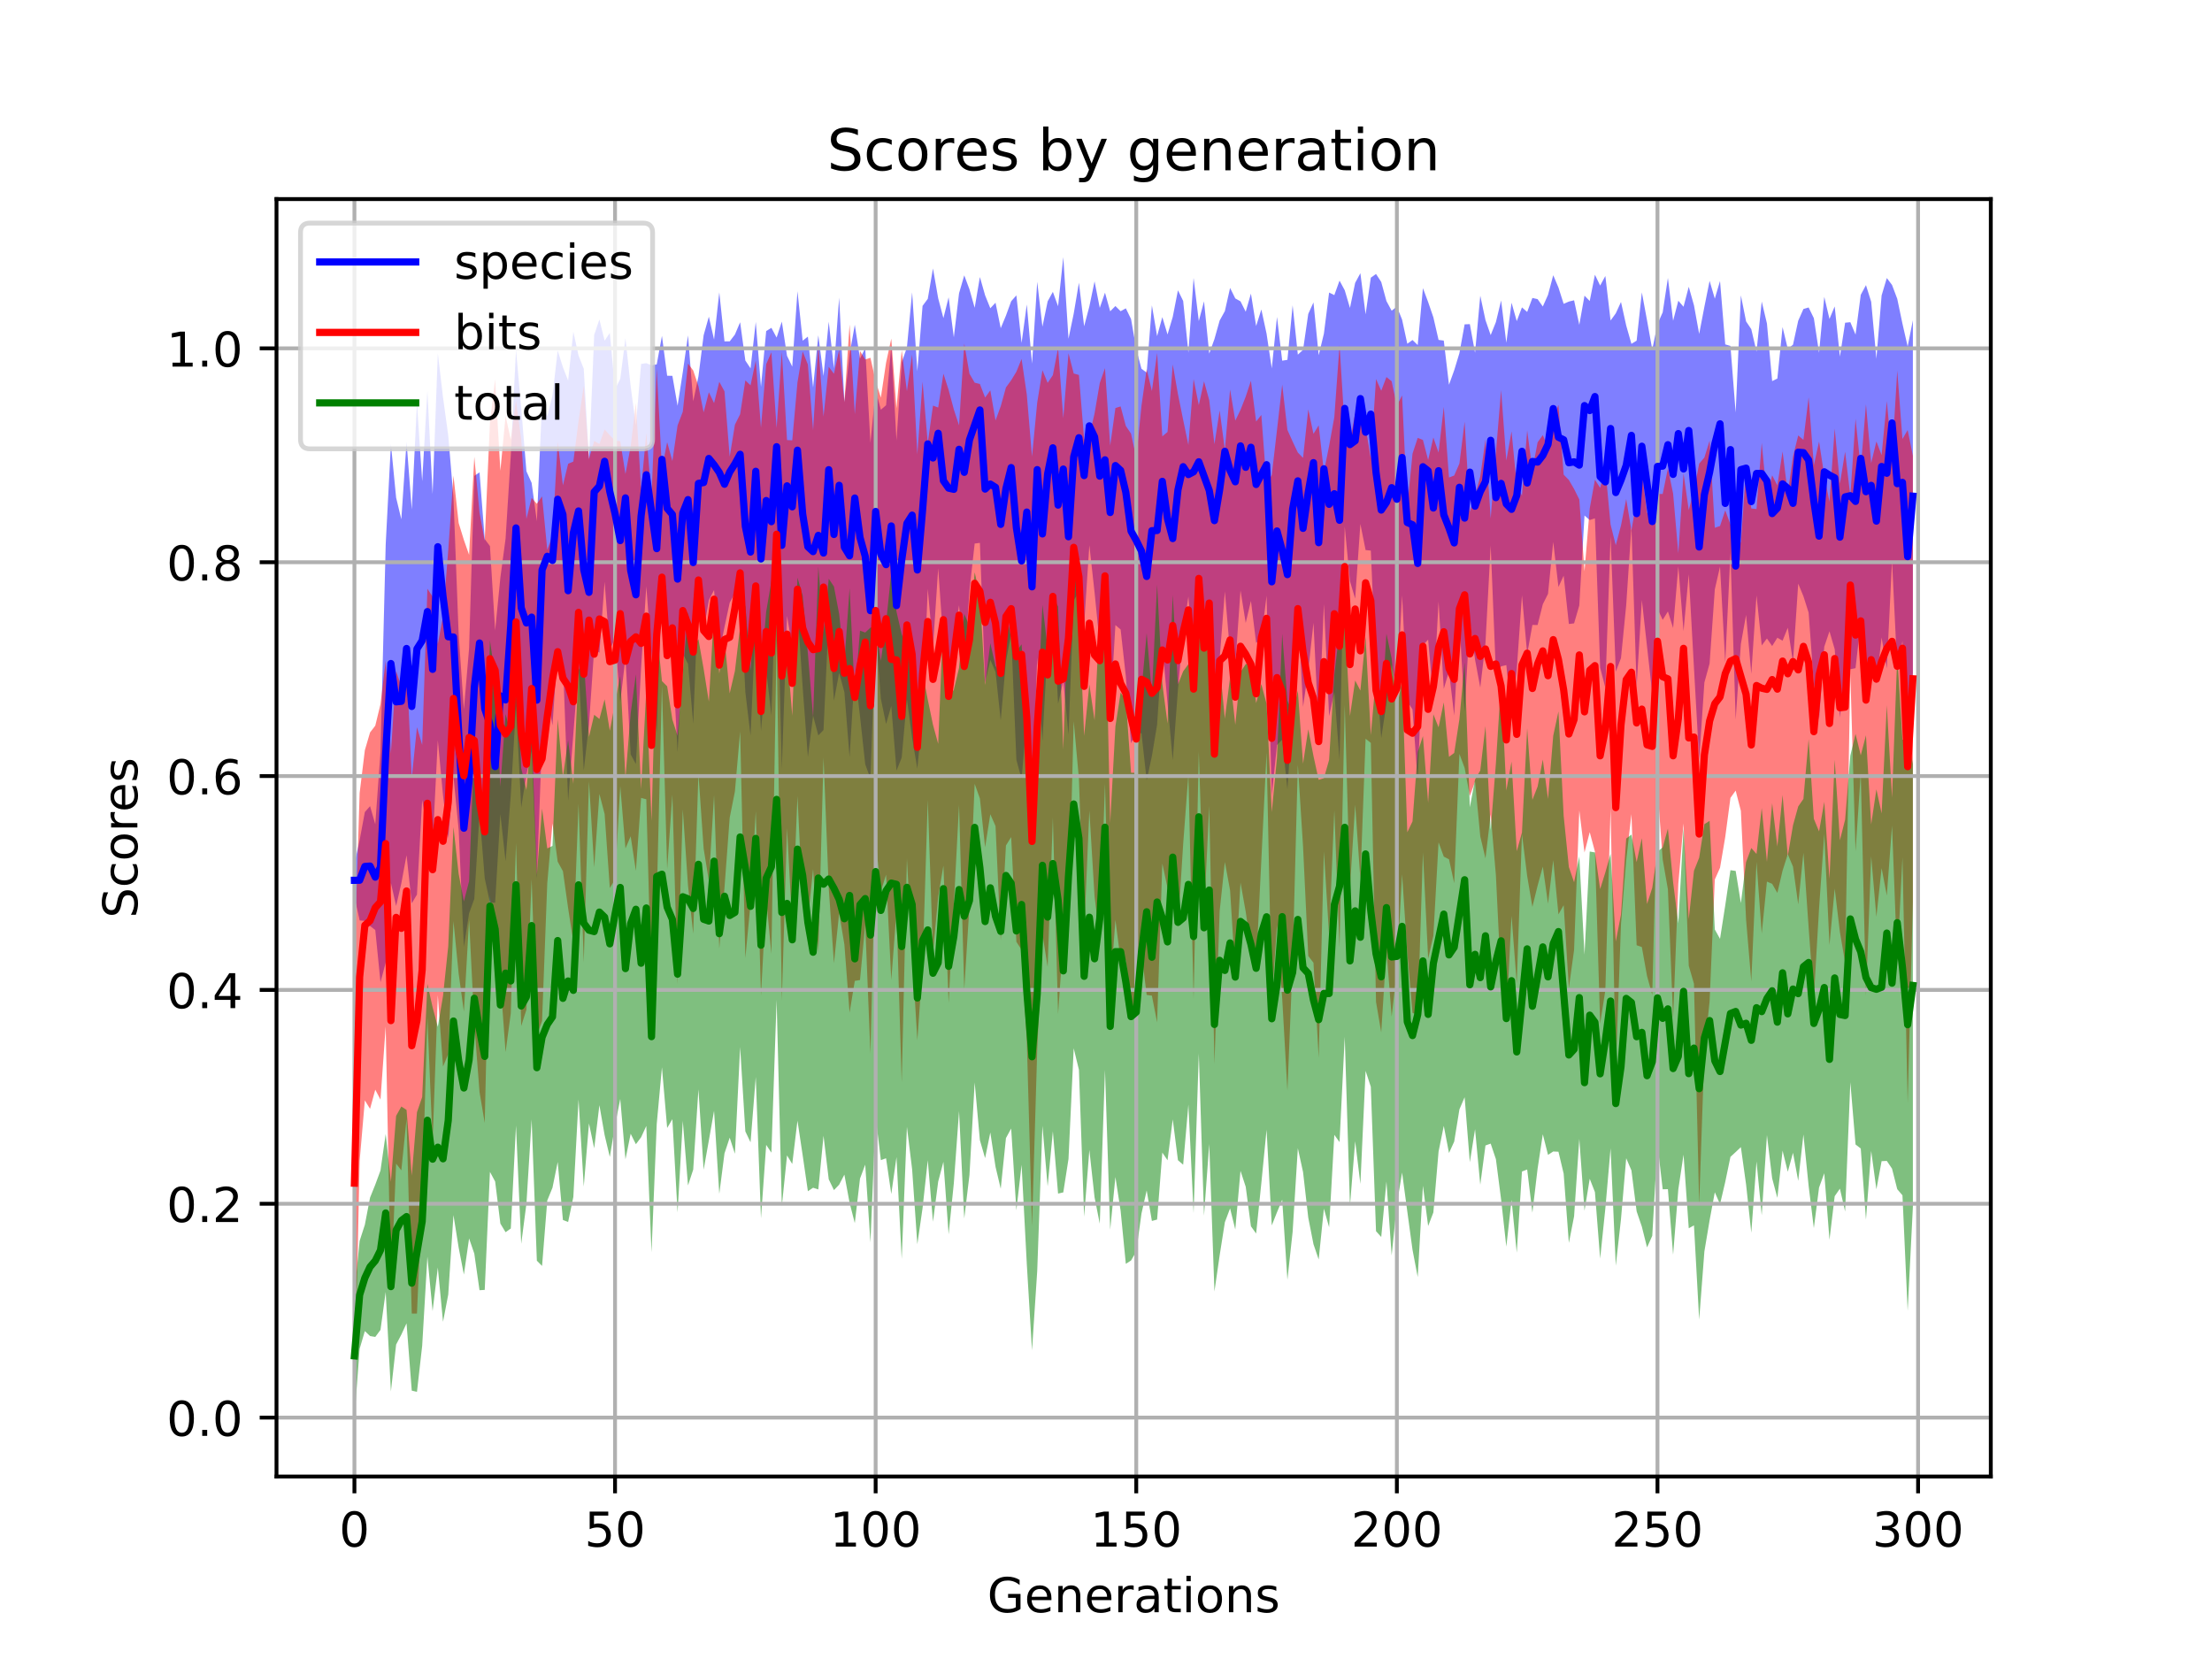<?xml version="1.0" encoding="utf-8" standalone="no"?>
<!DOCTYPE svg PUBLIC "-//W3C//DTD SVG 1.1//EN"
  "http://www.w3.org/Graphics/SVG/1.1/DTD/svg11.dtd">
<!-- Created with matplotlib (https://matplotlib.org/) -->
<svg height="345.6pt" version="1.1" viewBox="0 0 460.8 345.6" width="460.8pt" xmlns="http://www.w3.org/2000/svg" xmlns:xlink="http://www.w3.org/1999/xlink">
 <defs>
  <style type="text/css">
*{stroke-linecap:butt;stroke-linejoin:round;}
  </style>
 </defs>
 <g id="figure_1">
  <g id="patch_1">
   <path d="M 0 345.6 
L 460.8 345.6 
L 460.8 0 
L 0 0 
z
" style="fill:#ffffff;"/>
  </g>
  <g id="axes_1">
   <g id="patch_2">
    <path d="M 57.6 307.584 
L 414.72 307.584 
L 414.72 41.472 
L 57.6 41.472 
z
" style="fill:#ffffff;"/>
   </g>
   <g id="PolyCollection_1">
    <path clip-path="url(#paaa659ce8d)" d="M 73.833 179.949 
L 73.833 186.818 
L 74.919 191.742 
L 76.004 191.835 
L 77.09 192.902 
L 78.176 193.742 
L 79.262 204.617 
L 80.348 200.537 
L 81.433 183.933 
L 82.519 188.736 
L 83.605 184.016 
L 84.691 178.151 
L 85.777 188.19 
L 86.862 186.349 
L 87.948 166.654 
L 89.034 173.381 
L 90.12 175.942 
L 91.206 154.208 
L 92.291 165.716 
L 93.377 174.611 
L 94.463 161.727 
L 95.549 172.916 
L 96.635 197.278 
L 97.72 190.254 
L 98.806 187.258 
L 99.892 169.505 
L 100.978 182.978 
L 102.064 188.028 
L 103.149 188.058 
L 104.235 169.606 
L 105.321 179.409 
L 106.407 165.62 
L 107.493 147.073 
L 108.578 168.25 
L 109.664 161.369 
L 110.75 156.518 
L 111.836 183.123 
L 112.922 153.861 
L 114.007 145.062 
L 115.093 151.117 
L 116.179 134.973 
L 117.265 137.845 
L 118.351 166.848 
L 119.436 152.936 
L 120.522 138.815 
L 121.608 160.535 
L 122.694 150.949 
L 123.78 135.215 
L 124.865 135.976 
L 125.951 121.213 
L 127.037 135.497 
L 128.123 132.861 
L 129.209 146.309 
L 130.294 136.984 
L 131.38 157.171 
L 132.466 159.168 
L 133.552 139.158 
L 134.638 122.148 
L 135.723 136.423 
L 136.809 152.679 
L 137.895 121.435 
L 138.981 133.518 
L 140.067 136.066 
L 141.152 156.748 
L 142.238 136.188 
L 143.324 138.291 
L 144.41 150.788 
L 145.496 122.966 
L 146.581 131.215 
L 147.667 125.046 
L 148.753 122.925 
L 149.839 135.922 
L 150.925 130.629 
L 152.01 125.554 
L 153.096 123.572 
L 154.182 122.139 
L 155.268 144.194 
L 156.354 153.271 
L 157.439 129.288 
L 158.525 152.32 
L 159.611 139.575 
L 160.697 149.057 
L 161.783 115.799 
L 162.868 160.226 
L 163.954 128.298 
L 165.04 134.789 
L 166.126 126.9 
L 167.212 143.217 
L 168.297 157.681 
L 169.383 149.114 
L 170.469 153.206 
L 171.555 152.089 
L 172.641 128.67 
L 173.726 145.971 
L 174.812 140.199 
L 175.898 144.18 
L 176.984 157.755 
L 178.07 139.831 
L 179.155 149.232 
L 180.241 159.219 
L 181.327 162.182 
L 182.413 131.809 
L 183.499 145.574 
L 184.584 150.842 
L 185.67 147.069 
L 186.756 160.541 
L 187.842 157.829 
L 188.928 145.679 
L 190.013 153.728 
L 191.099 160.153 
L 192.185 148.857 
L 193.271 122.688 
L 194.357 134.882 
L 195.442 118.375 
L 196.528 134.024 
L 197.614 141.439 
L 198.7 133.607 
L 199.786 126.092 
L 200.871 139.422 
L 201.957 123.004 
L 203.043 113.231 
L 204.129 113.093 
L 205.215 142.25 
L 206.3 137.464 
L 207.386 139.986 
L 208.472 150.119 
L 209.558 137.758 
L 210.644 132.05 
L 211.729 158.286 
L 212.815 162.275 
L 213.901 149.913 
L 214.987 168.759 
L 216.073 136.958 
L 217.158 154.395 
L 218.244 134.614 
L 219.33 125.778 
L 220.416 146.642 
L 221.502 141.865 
L 222.587 153.071 
L 223.673 124.991 
L 224.759 123.479 
L 225.845 130.171 
L 226.931 113.588 
L 228.016 123.401 
L 229.102 134.247 
L 230.188 130.611 
L 231.274 148.682 
L 232.36 130.218 
L 233.445 131.134 
L 234.531 140.899 
L 235.617 154.837 
L 236.703 152.474 
L 237.789 152.782 
L 238.875 162.566 
L 239.96 157.506 
L 241.046 151.002 
L 242.132 134.485 
L 243.218 146.504 
L 244.304 158.373 
L 245.389 143.641 
L 246.475 131.744 
L 247.561 124.263 
L 248.647 138.68 
L 249.733 125.502 
L 250.818 135.846 
L 251.904 130.648 
L 252.99 146.271 
L 254.076 137.188 
L 255.162 123.216 
L 256.247 136.027 
L 257.333 138.557 
L 258.419 122.996 
L 259.505 129.769 
L 260.591 125.18 
L 261.676 133.928 
L 262.762 133.05 
L 263.848 124.099 
L 264.934 165.681 
L 266.02 155.198 
L 267.105 154.101 
L 268.191 164.45 
L 269.277 148.468 
L 270.363 126.471 
L 271.449 147.256 
L 272.534 139.692 
L 273.62 129.751 
L 274.706 152.106 
L 275.792 125.815 
L 276.878 149.183 
L 277.963 144.224 
L 279.049 158.305 
L 280.135 109.698 
L 281.221 121.084 
L 282.307 124.712 
L 283.392 109.155 
L 284.478 114.591 
L 285.564 114.695 
L 286.65 139.68 
L 287.736 153.775 
L 288.821 146.605 
L 289.907 138.449 
L 290.993 144.144 
L 292.079 124.017 
L 293.165 146.099 
L 294.25 147.786 
L 295.336 162.862 
L 296.422 134.429 
L 297.508 133.241 
L 298.594 145.561 
L 299.679 125.31 
L 300.765 143.5 
L 301.851 139.837 
L 302.937 149.062 
L 304.023 129.46 
L 305.108 148.301 
L 306.194 129.188 
L 307.28 137.415 
L 308.366 143.243 
L 309.452 133.972 
L 310.537 113.634 
L 311.623 140.238 
L 312.709 138.81 
L 313.795 138.557 
L 314.881 149.153 
L 315.966 139.548 
L 317.052 124.004 
L 318.138 136.249 
L 319.224 130.194 
L 320.31 130.202 
L 321.395 125.88 
L 322.481 123.711 
L 323.567 112.897 
L 324.653 122.281 
L 325.739 119.93 
L 326.824 129.99 
L 327.91 129.857 
L 328.996 126.121 
L 330.082 107.393 
L 331.168 108.336 
L 332.253 107.983 
L 333.339 139.101 
L 334.425 143.279 
L 335.511 111.756 
L 336.597 139.932 
L 337.682 137.097 
L 338.768 126.08 
L 339.854 109.758 
L 340.94 143.025 
L 342.026 125.007 
L 343.111 134.719 
L 344.197 144.485 
L 345.283 126.818 
L 346.369 129.13 
L 347.455 127.382 
L 348.54 130.827 
L 349.626 117.999 
L 350.712 131.479 
L 351.798 119.632 
L 352.884 139.166 
L 353.969 158.339 
L 355.055 142.172 
L 356.141 138.229 
L 357.227 122.772 
L 358.313 118.051 
L 359.398 137.997 
L 360.484 115.263 
L 361.57 149.901 
L 362.656 134.128 
L 363.742 128.097 
L 364.827 140.402 
L 365.913 124.026 
L 366.999 134.46 
L 368.085 133.007 
L 369.171 134.587 
L 370.256 132.849 
L 371.342 133.477 
L 372.428 130.769 
L 373.514 137.907 
L 374.6 121.587 
L 375.685 124.212 
L 376.771 127.635 
L 377.857 142.532 
L 378.943 149.895 
L 380.029 134.722 
L 381.114 131.513 
L 382.2 135.246 
L 383.286 149.503 
L 384.372 139.788 
L 385.458 139.41 
L 386.543 139.19 
L 387.629 129.572 
L 388.715 145.465 
L 389.801 139.362 
L 390.887 142.376 
L 391.972 132.802 
L 393.058 139.252 
L 394.144 116.859 
L 395.23 139.262 
L 396.316 133.552 
L 397.401 159.723 
L 398.487 140.014 
L 398.487 66.717 
L 398.487 66.717 
L 397.401 72.191 
L 396.316 67.427 
L 395.23 62.242 
L 394.144 59.362 
L 393.058 57.922 
L 391.972 61.553 
L 390.887 74.734 
L 389.801 62.859 
L 388.715 59.399 
L 387.629 61.419 
L 386.543 69.707 
L 385.458 67.117 
L 384.372 67.23 
L 383.286 74.291 
L 382.2 63.835 
L 381.114 66.447 
L 380.029 61.844 
L 378.943 73.482 
L 377.857 66.278 
L 376.771 64.05 
L 375.685 64.373 
L 374.6 66.82 
L 373.514 71.803 
L 372.428 72.685 
L 371.342 68.129 
L 370.256 78.859 
L 369.171 79.39 
L 368.085 67.39 
L 366.999 62.818 
L 365.913 73.239 
L 364.827 68.574 
L 363.742 66.954 
L 362.656 61.525 
L 361.57 85.944 
L 360.484 72.061 
L 359.398 71.743 
L 358.313 58.527 
L 357.227 62.219 
L 356.141 58.513 
L 355.055 63.91 
L 353.969 69.564 
L 352.884 63.602 
L 351.798 59.739 
L 350.712 63.907 
L 349.626 62.645 
L 348.54 66.819 
L 347.455 57.901 
L 346.369 65.067 
L 345.283 67.516 
L 344.197 72.811 
L 343.111 66.763 
L 342.026 60.906 
L 340.94 70.965 
L 339.854 71.629 
L 338.768 67.803 
L 337.682 62.905 
L 336.597 65.276 
L 335.511 66.774 
L 334.425 57.496 
L 333.339 59.489 
L 332.253 57.233 
L 331.168 62.709 
L 330.082 61.59 
L 328.996 67.67 
L 327.91 62.557 
L 326.824 62.821 
L 325.739 63.296 
L 324.653 59.888 
L 323.567 57.334 
L 322.481 61.424 
L 321.395 63.85 
L 320.31 62.316 
L 319.224 62.069 
L 318.138 64.987 
L 317.052 64.034 
L 315.966 66.895 
L 314.881 63.056 
L 313.795 71.412 
L 312.709 62.595 
L 311.623 67.096 
L 310.537 69.807 
L 309.452 66.68 
L 308.366 61.608 
L 307.28 73.487 
L 306.194 67.524 
L 305.108 67.568 
L 304.023 73.558 
L 302.937 77.135 
L 301.851 80.149 
L 300.765 70.949 
L 299.679 70.81 
L 298.594 66.097 
L 297.508 62.926 
L 296.422 60.027 
L 295.336 71.883 
L 294.25 70.829 
L 293.165 71.609 
L 292.079 66.583 
L 290.993 63.864 
L 289.907 64.73 
L 288.821 62.714 
L 287.736 58.738 
L 286.65 57.076 
L 285.564 57.846 
L 284.478 65.486 
L 283.392 56.914 
L 282.307 58.922 
L 281.221 64.153 
L 280.135 60.469 
L 279.049 58.461 
L 277.963 61.48 
L 276.878 60.939 
L 275.792 69.504 
L 274.706 73.997 
L 273.62 63.001 
L 272.534 65.402 
L 271.449 72.883 
L 270.363 73.875 
L 269.277 63.6 
L 268.191 74.958 
L 267.105 75.138 
L 266.02 66.022 
L 264.934 76.732 
L 263.848 69.513 
L 262.762 64.471 
L 261.676 67.92 
L 260.591 61.165 
L 259.505 64.938 
L 258.419 62.776 
L 257.333 62.17 
L 256.247 59.979 
L 255.162 64.809 
L 254.076 66.773 
L 252.99 70.634 
L 251.904 73.657 
L 250.818 62.769 
L 249.733 66.888 
L 248.647 57.899 
L 247.561 73.461 
L 246.475 62.696 
L 245.389 60.472 
L 244.304 66.017 
L 243.218 69.676 
L 242.132 66.065 
L 241.046 70.028 
L 239.96 63.6 
L 238.875 77.607 
L 237.789 76.826 
L 236.703 72.718 
L 235.617 66.46 
L 234.531 64.233 
L 233.445 64.833 
L 232.36 63.751 
L 231.274 64.85 
L 230.188 60.966 
L 229.102 64.139 
L 228.016 58.616 
L 226.931 63.847 
L 225.845 67.973 
L 224.759 58.894 
L 223.673 65.338 
L 222.587 70.568 
L 221.502 53.568 
L 220.416 63.798 
L 219.33 60.796 
L 218.244 62.779 
L 217.158 68.06 
L 216.073 58.704 
L 214.987 75.742 
L 213.901 63.429 
L 212.815 71.444 
L 211.729 61.534 
L 210.644 62.759 
L 209.558 65.744 
L 208.472 68.365 
L 207.386 63.058 
L 206.3 64.218 
L 205.215 61.519 
L 204.129 57.71 
L 203.043 64.115 
L 201.957 60.274 
L 200.871 57.36 
L 199.786 61.105 
L 198.7 70.265 
L 197.614 61.937 
L 196.528 66.271 
L 195.442 62.14 
L 194.357 55.931 
L 193.271 62.257 
L 192.185 63.721 
L 191.099 77.322 
L 190.013 60.899 
L 188.928 72.372 
L 187.842 75.496 
L 186.756 91.762 
L 185.67 72.064 
L 184.584 84.417 
L 183.499 85.353 
L 182.413 81.278 
L 181.327 92.245 
L 180.241 72.541 
L 179.155 74.711 
L 178.07 67.669 
L 176.984 73.801 
L 175.898 83.799 
L 174.812 61.995 
L 173.726 76.713 
L 172.641 67.017 
L 171.555 78.321 
L 170.469 69.85 
L 169.383 80.71 
L 168.297 70.119 
L 167.212 70.974 
L 166.126 60.667 
L 165.04 76.376 
L 163.954 74.123 
L 162.868 66.995 
L 161.783 70.319 
L 160.697 68.294 
L 159.611 68.968 
L 158.525 80.559 
L 157.439 67.064 
L 156.354 76.732 
L 155.268 75.105 
L 154.182 67.129 
L 153.096 69.697 
L 152.01 71.113 
L 150.925 71.117 
L 149.839 60.906 
L 148.753 70.739 
L 147.667 65.97 
L 146.581 69.831 
L 145.496 78.436 
L 144.41 83.594 
L 143.324 69.87 
L 142.238 77.522 
L 141.152 84.532 
L 140.067 78.294 
L 138.981 78.271 
L 137.895 69.976 
L 136.809 75.911 
L 135.723 76.104 
L 134.638 75.652 
L 133.552 75.813 
L 132.466 88.642 
L 131.38 80.482 
L 130.294 70.464 
L 129.209 78.921 
L 128.123 81.13 
L 127.037 69.342 
L 125.951 70.974 
L 124.865 66.546 
L 123.78 69.751 
L 122.694 95.842 
L 121.608 76.812 
L 120.522 74.068 
L 119.436 69.111 
L 118.351 79.269 
L 117.265 76.489 
L 116.179 73.035 
L 115.093 82.386 
L 114.007 86.71 
L 112.922 83.588 
L 111.836 108.573 
L 110.75 100.596 
L 109.664 98.176 
L 108.578 85.007 
L 107.493 72.887 
L 106.407 94.804 
L 105.321 112.199 
L 104.235 120.321 
L 103.149 131.323 
L 102.064 113.749 
L 100.978 112.296 
L 99.892 98.402 
L 98.806 99.131 
L 97.72 135.083 
L 96.635 147.788 
L 95.549 132.145 
L 94.463 103.673 
L 93.377 90.7 
L 92.291 82.794 
L 91.206 73.58 
L 90.12 102.924 
L 89.034 81.429 
L 87.948 100.247 
L 86.862 83.989 
L 85.777 106.141 
L 84.691 92.035 
L 83.605 108.177 
L 82.519 103.673 
L 81.433 92.515 
L 80.348 113.434 
L 79.262 156.678 
L 78.176 171.702 
L 77.09 167.934 
L 76.004 169.167 
L 74.919 175 
L 73.833 179.949 
z
" style="fill:#0000ff;fill-opacity:0.5;"/>
   </g>
   <g id="PolyCollection_2">
    <path clip-path="url(#paaa659ce8d)" d="M 73.833 200.107 
L 73.833 292.84 
L 74.919 241.872 
L 76.004 229.23 
L 77.09 230.993 
L 78.176 226.997 
L 79.262 229.066 
L 80.348 213.81 
L 81.433 268.318 
L 82.519 242.409 
L 83.605 243.806 
L 84.691 233.114 
L 85.777 273.641 
L 86.862 273.646 
L 87.948 248.84 
L 89.034 212.014 
L 90.12 238.054 
L 91.206 207.317 
L 92.291 222.177 
L 93.377 219.606 
L 94.463 191.9 
L 95.549 202.855 
L 96.635 210.754 
L 97.72 191.661 
L 98.806 213.332 
L 99.892 227.476 
L 100.978 233.937 
L 102.064 186.467 
L 103.149 200.261 
L 104.235 204.162 
L 105.321 219.187 
L 106.407 211.089 
L 107.493 175.646 
L 108.578 213.742 
L 109.664 210.336 
L 110.75 183.146 
L 111.836 215.663 
L 112.922 212.696 
L 114.007 183.987 
L 115.093 171.523 
L 116.179 179.506 
L 117.265 181.477 
L 118.351 189.192 
L 119.436 196.249 
L 120.522 167.454 
L 121.608 200.533 
L 122.694 162.755 
L 123.78 180.699 
L 124.865 165.396 
L 125.951 169.571 
L 127.037 184.987 
L 128.123 183.217 
L 129.209 163.769 
L 130.294 176.751 
L 131.38 174.213 
L 132.466 181.424 
L 133.552 166.217 
L 134.638 166.512 
L 135.723 207.072 
L 136.809 187.602 
L 137.895 142.85 
L 138.981 181.056 
L 140.067 165.554 
L 141.152 205.015 
L 142.238 168.627 
L 143.324 184.463 
L 144.41 194.52 
L 145.496 161.217 
L 146.581 176.792 
L 147.667 183.479 
L 148.753 165.684 
L 149.839 197.585 
L 150.925 184.933 
L 152.01 170.349 
L 153.096 164.876 
L 154.182 152.389 
L 155.268 199.608 
L 156.354 188.204 
L 157.439 169.012 
L 158.525 207.362 
L 159.611 187.243 
L 160.697 198.72 
L 161.783 133.381 
L 162.868 208.426 
L 163.954 172.545 
L 165.04 192.982 
L 166.126 165.831 
L 167.212 188.445 
L 168.297 191.626 
L 169.383 181.065 
L 170.469 198.362 
L 171.555 157.818 
L 172.641 185.011 
L 173.726 200.668 
L 174.812 190.243 
L 175.898 196.743 
L 176.984 210.952 
L 178.07 204.338 
L 179.155 204.162 
L 180.241 192.618 
L 181.327 219.515 
L 182.413 174.976 
L 183.499 185.686 
L 184.584 182.211 
L 185.67 204.17 
L 186.756 189.865 
L 187.842 225.492 
L 188.928 178.88 
L 190.013 198.795 
L 191.099 216.735 
L 192.185 201.364 
L 193.271 166.665 
L 194.357 198.565 
L 195.442 186.844 
L 196.528 180.334 
L 197.614 208.925 
L 198.7 188.469 
L 199.786 167.685 
L 200.871 206.109 
L 201.957 188.745 
L 203.043 163.3 
L 204.129 166.338 
L 205.215 176.514 
L 206.3 169.625 
L 207.386 172.087 
L 208.472 195.949 
L 209.558 176.129 
L 210.644 174.379 
L 211.729 196.203 
L 212.815 197.854 
L 213.901 216.817 
L 214.987 255.47 
L 216.073 218.725 
L 217.158 194.577 
L 218.244 201.433 
L 219.33 170.345 
L 220.416 211.262 
L 221.502 195.698 
L 222.587 192.165 
L 223.673 150.237 
L 224.759 162.233 
L 225.845 194.424 
L 226.931 168.851 
L 228.016 186.774 
L 229.102 195.484 
L 230.188 163.236 
L 231.274 206.506 
L 232.36 191.631 
L 233.445 200.064 
L 234.531 200.064 
L 235.617 208.68 
L 236.703 212.532 
L 237.789 198.506 
L 238.875 207.255 
L 239.96 207.413 
L 241.046 212.979 
L 242.132 179.895 
L 243.218 184.987 
L 244.304 184.682 
L 245.389 193.134 
L 246.475 175.858 
L 247.561 161.41 
L 248.647 208.142 
L 249.733 156.595 
L 250.818 190.602 
L 251.904 167.9 
L 252.99 221.662 
L 254.076 189.793 
L 255.162 179.584 
L 256.247 185.472 
L 257.333 202.831 
L 258.419 183.868 
L 259.505 189.937 
L 260.591 197.43 
L 261.676 201.245 
L 262.762 179.16 
L 263.848 156.746 
L 264.934 208.69 
L 266.02 192.736 
L 267.105 207.984 
L 268.191 227.227 
L 269.277 200.575 
L 270.363 159.301 
L 271.449 176.353 
L 272.534 199.149 
L 273.62 200.552 
L 274.706 220.371 
L 275.792 177.386 
L 276.878 194.904 
L 277.963 168.825 
L 279.049 197.365 
L 280.135 146.871 
L 281.221 185.002 
L 282.307 167.643 
L 283.392 183.25 
L 284.478 153.894 
L 285.564 154.759 
L 286.65 208.7 
L 287.736 215.081 
L 288.821 197.837 
L 289.907 211.803 
L 290.993 202.236 
L 292.079 182.135 
L 293.165 198.552 
L 294.25 210.99 
L 295.336 211.506 
L 296.422 177.611 
L 297.508 199.716 
L 298.594 194.947 
L 299.679 175.472 
L 300.765 178.45 
L 301.851 179.01 
L 302.937 183.99 
L 304.023 157.054 
L 305.108 159.979 
L 306.194 165.807 
L 307.28 162.83 
L 308.366 174.225 
L 309.452 178.825 
L 310.537 169.646 
L 311.623 182.336 
L 312.709 204.62 
L 313.795 212.355 
L 314.881 190.779 
L 315.966 204.86 
L 317.052 173.788 
L 318.138 182.486 
L 319.224 188.928 
L 320.31 184.511 
L 321.395 180.546 
L 322.481 188.262 
L 323.567 179.203 
L 324.653 190.482 
L 325.739 188.572 
L 326.824 205.828 
L 327.91 197.889 
L 328.996 168.831 
L 330.082 177.578 
L 331.168 173.351 
L 332.253 177.398 
L 333.339 213.269 
L 334.425 206.281 
L 335.511 168.416 
L 336.597 222.9 
L 337.682 192.524 
L 338.768 179.245 
L 339.854 169.583 
L 340.94 196.911 
L 342.026 197.29 
L 343.111 203.344 
L 344.197 207.258 
L 345.283 164.235 
L 346.369 179.058 
L 347.455 185.267 
L 348.54 212.081 
L 349.626 184.09 
L 350.712 171.51 
L 351.798 201.189 
L 352.884 204.939 
L 353.969 250.92 
L 355.055 219.159 
L 356.141 208.595 
L 357.227 183.221 
L 358.313 180.777 
L 359.398 174.368 
L 360.484 166.213 
L 361.57 164.694 
L 362.656 168.915 
L 363.742 191.616 
L 364.827 204.448 
L 365.913 179.568 
L 366.999 194.484 
L 368.085 183.654 
L 369.171 184.118 
L 370.256 186.013 
L 371.342 181.379 
L 372.428 177.953 
L 373.514 180.543 
L 374.6 188.399 
L 375.685 177.662 
L 376.771 193.238 
L 377.857 207.934 
L 378.943 189.236 
L 380.029 173.739 
L 381.114 196.899 
L 382.2 185.111 
L 383.286 194.155 
L 384.372 200.53 
L 385.458 140.397 
L 386.543 177.371 
L 387.629 161.119 
L 388.715 207.467 
L 389.801 178.388 
L 390.887 191.003 
L 391.972 180.845 
L 393.058 186.562 
L 394.144 172.003 
L 395.23 200.391 
L 396.316 178.624 
L 397.401 229.833 
L 398.487 187.85 
L 398.487 94.966 
L 398.487 94.966 
L 397.401 89.583 
L 396.316 91.452 
L 395.23 77.202 
L 394.144 95.199 
L 393.058 83.544 
L 391.972 94.801 
L 390.887 91.952 
L 389.801 96.459 
L 388.715 84.221 
L 387.629 97.557 
L 386.543 87.235 
L 385.458 103.353 
L 384.372 94.088 
L 383.286 100.724 
L 382.2 89.27 
L 381.114 104.533 
L 380.029 99.069 
L 378.943 91.987 
L 377.857 96.907 
L 376.771 82.756 
L 375.685 91.632 
L 374.6 90.705 
L 373.514 95.087 
L 372.428 102.767 
L 371.342 94.051 
L 370.256 101.105 
L 369.171 99.015 
L 368.085 103.562 
L 366.999 92.246 
L 365.913 106.036 
L 364.827 105.925 
L 363.742 97.663 
L 362.656 113.127 
L 361.57 109.726 
L 360.484 109.249 
L 359.398 106.306 
L 358.313 109.573 
L 357.227 109.942 
L 356.141 91.794 
L 355.055 95.315 
L 353.969 96.577 
L 352.884 102.149 
L 351.798 106.26 
L 350.712 98.615 
L 349.626 115.258 
L 348.54 102.816 
L 347.455 97.584 
L 346.369 102.892 
L 345.283 102.917 
L 344.197 103.725 
L 343.111 106.989 
L 342.026 98.16 
L 340.94 104.29 
L 339.854 110.488 
L 338.768 103.952 
L 337.682 109.457 
L 336.597 113.574 
L 335.511 109.27 
L 334.425 97.671 
L 333.339 101.636 
L 332.253 99.924 
L 331.168 105.923 
L 330.082 119.006 
L 328.996 104.036 
L 327.91 101.857 
L 326.824 99.988 
L 325.739 98.873 
L 324.653 84.329 
L 323.567 87.3 
L 322.481 93.269 
L 321.395 90.641 
L 320.31 92.141 
L 319.224 97.924 
L 318.138 89.652 
L 317.052 103.237 
L 315.966 101.1 
L 314.881 89.852 
L 313.795 95.93 
L 312.709 81.244 
L 311.623 94.299 
L 310.537 107.988 
L 309.452 91.564 
L 308.366 99.253 
L 307.28 103.198 
L 306.194 106.645 
L 305.108 87.839 
L 304.023 96.559 
L 302.937 99.051 
L 301.851 99.475 
L 300.765 84.752 
L 299.679 94.281 
L 298.594 91.131 
L 297.508 95.825 
L 296.422 91.645 
L 295.336 91.218 
L 294.25 94.505 
L 293.165 105.562 
L 292.079 82.371 
L 290.993 84.505 
L 289.907 79.421 
L 288.821 78.543 
L 287.736 81.398 
L 286.65 78.949 
L 285.564 95.521 
L 284.478 88.916 
L 283.392 87.912 
L 282.307 86.098 
L 281.221 91.887 
L 280.135 89.194 
L 279.049 71.887 
L 277.963 86.884 
L 276.878 92.883 
L 275.792 98.273 
L 274.706 88.603 
L 273.62 90.377 
L 272.534 85.276 
L 271.449 95.383 
L 270.363 94.271 
L 269.277 91.978 
L 268.191 89.544 
L 267.105 80.114 
L 266.02 89.575 
L 264.934 98.925 
L 263.848 100.872 
L 262.762 86.435 
L 261.676 87.813 
L 260.591 79.315 
L 259.505 82.616 
L 258.419 85.384 
L 257.333 87.626 
L 256.247 81.141 
L 255.162 93.682 
L 254.076 85.501 
L 252.99 92.538 
L 251.904 83.346 
L 250.818 79.44 
L 249.733 84.401 
L 248.647 78.964 
L 247.561 92.696 
L 246.475 87.463 
L 245.389 82.092 
L 244.304 75.924 
L 243.218 89.984 
L 242.132 90.902 
L 241.046 73.533 
L 239.96 81.458 
L 238.875 76.898 
L 237.789 84.519 
L 236.703 95.397 
L 235.617 90.331 
L 234.531 88.731 
L 233.445 84.666 
L 232.36 85.003 
L 231.274 92.827 
L 230.188 76.682 
L 229.102 79.793 
L 228.016 86.127 
L 226.931 90.787 
L 225.845 91.536 
L 224.759 78.109 
L 223.673 77.802 
L 222.587 73.591 
L 221.502 87.115 
L 220.416 72.543 
L 219.33 78.144 
L 218.244 79.758 
L 217.158 77.119 
L 216.073 83.85 
L 214.987 95.099 
L 213.901 82.194 
L 212.815 74.776 
L 211.729 77.436 
L 210.644 79.218 
L 209.558 80.709 
L 208.472 84.614 
L 207.386 87.593 
L 206.3 81.316 
L 205.215 82.819 
L 204.129 79.987 
L 203.043 79.715 
L 201.957 77.851 
L 200.871 71.578 
L 199.786 88.601 
L 198.7 85.289 
L 197.614 81.218 
L 196.528 77.845 
L 195.442 84.894 
L 194.357 84.494 
L 193.271 92.286 
L 192.185 79.497 
L 191.099 94.639 
L 190.013 73.86 
L 188.928 81.488 
L 187.842 72.984 
L 186.756 85.064 
L 185.67 70.547 
L 184.584 75.56 
L 183.499 82.83 
L 182.413 79.384 
L 181.327 74.532 
L 180.241 74.89 
L 179.155 73.122 
L 178.07 86.256 
L 176.984 67.592 
L 175.898 83.753 
L 174.812 72.849 
L 173.726 77.859 
L 172.641 76.41 
L 171.555 86.781 
L 170.469 71.89 
L 169.383 89.604 
L 168.297 75.938 
L 167.212 73.216 
L 166.126 79.654 
L 165.04 91.73 
L 163.954 91.67 
L 162.868 73.273 
L 161.783 89.189 
L 160.697 73.375 
L 159.611 75.866 
L 158.525 89.074 
L 157.439 75.109 
L 156.354 80.267 
L 155.268 79.241 
L 154.182 86.285 
L 153.096 88.466 
L 152.01 95.136 
L 150.925 81.519 
L 149.839 79.534 
L 148.753 83.967 
L 147.667 81.708 
L 146.581 85.901 
L 145.496 80.432 
L 144.41 77.176 
L 143.324 75.744 
L 142.238 85.759 
L 141.152 88.624 
L 140.067 96.036 
L 138.981 92.109 
L 137.895 97.629 
L 136.809 76.78 
L 135.723 103.487 
L 134.638 90.198 
L 133.552 101.848 
L 132.466 83.908 
L 131.38 92.985 
L 130.294 98.738 
L 129.209 91.907 
L 128.123 91.789 
L 127.037 90.672 
L 125.951 89.447 
L 124.865 92.486 
L 123.78 91.854 
L 122.694 95.602 
L 121.608 80.353 
L 120.522 87.687 
L 119.436 96.144 
L 118.351 96.616 
L 117.265 101.098 
L 116.179 92.004 
L 115.093 111.578 
L 114.007 114.532 
L 112.922 103.405 
L 111.836 104.952 
L 110.75 103.722 
L 109.664 108.065 
L 108.578 91.463 
L 107.493 83.466 
L 106.407 91.588 
L 105.321 86.646 
L 104.235 98.073 
L 103.149 78.996 
L 102.064 87.962 
L 100.978 112.661 
L 99.892 106.784 
L 98.806 95.174 
L 97.72 115.573 
L 96.635 112.483 
L 95.549 108.961 
L 94.463 99.084 
L 93.377 114.628 
L 92.291 128.324 
L 91.206 134.173 
L 90.12 124.293 
L 89.034 122.645 
L 87.948 155.179 
L 86.862 151.485 
L 85.777 162.046 
L 84.691 138.1 
L 83.605 142.979 
L 82.519 139.802 
L 81.433 156.915 
L 80.348 137.667 
L 79.262 146.705 
L 78.176 151.175 
L 77.09 152.584 
L 76.004 156.29 
L 74.919 165.202 
L 73.833 200.107 
z
" style="fill:#ff0000;fill-opacity:0.5;"/>
   </g>
   <g id="PolyCollection_3">
    <path clip-path="url(#paaa659ce8d)" d="M 73.833 269.407 
L 73.833 295.488 
L 74.919 280.993 
L 76.004 277.29 
L 77.09 278.324 
L 78.176 278.506 
L 79.262 277.045 
L 80.348 269.142 
L 81.433 289.86 
L 82.519 280.103 
L 83.605 278.029 
L 84.691 275.672 
L 85.777 289.691 
L 86.862 289.947 
L 87.948 280.343 
L 89.034 261.787 
L 90.12 273.12 
L 91.206 264.044 
L 92.291 275.347 
L 93.377 269.688 
L 94.463 253.122 
L 95.549 259.91 
L 96.635 265.514 
L 97.72 257.987 
L 98.806 261.154 
L 99.892 268.775 
L 100.978 268.71 
L 102.064 244.118 
L 103.149 246.133 
L 104.235 254.891 
L 105.321 256.691 
L 106.407 255.922 
L 107.493 234.482 
L 108.578 259.104 
L 109.664 250.752 
L 110.75 233.191 
L 111.836 262.626 
L 112.922 263.718 
L 114.007 250.075 
L 115.093 247.421 
L 116.179 242.063 
L 117.265 254.142 
L 118.351 254.56 
L 119.436 249.357 
L 120.522 229.028 
L 121.608 247.178 
L 122.694 234.017 
L 123.78 239.224 
L 124.865 230.225 
L 125.951 236.442 
L 127.037 241.014 
L 128.123 234.437 
L 129.209 228.925 
L 130.294 241.511 
L 131.38 236.176 
L 132.466 238.365 
L 133.552 236.915 
L 134.638 234.558 
L 135.723 260.886 
L 136.809 234.157 
L 137.895 222.34 
L 138.981 234.974 
L 140.067 233.147 
L 141.152 252.569 
L 142.238 233.488 
L 143.324 246.949 
L 144.41 243.646 
L 145.496 226.936 
L 146.581 243.67 
L 147.667 237.58 
L 148.753 231.397 
L 149.839 248.69 
L 150.925 240.274 
L 152.01 236.997 
L 153.096 240.353 
L 154.182 218.122 
L 155.268 235.685 
L 156.354 237.969 
L 157.439 224.354 
L 158.525 253.784 
L 159.611 238.499 
L 160.697 240.124 
L 161.783 208.29 
L 162.868 251.271 
L 163.954 240.693 
L 165.04 242.478 
L 166.126 233.455 
L 167.212 240.673 
L 168.297 248.153 
L 169.383 247.426 
L 170.469 247.783 
L 171.555 236.594 
L 172.641 245.672 
L 173.726 247.922 
L 174.812 246.789 
L 175.898 244.695 
L 176.984 250.561 
L 178.07 254.789 
L 179.155 245.527 
L 180.241 242.613 
L 181.327 258.829 
L 182.413 232.621 
L 183.499 241.678 
L 184.584 241.288 
L 185.67 248.742 
L 186.756 241.037 
L 187.842 262.256 
L 188.928 234.736 
L 190.013 243.589 
L 191.099 259.186 
L 192.185 251.677 
L 193.271 241.697 
L 194.357 254.509 
L 195.442 246.153 
L 196.528 242.024 
L 197.614 257.123 
L 198.7 246.495 
L 199.786 231.471 
L 200.871 253.819 
L 201.957 244.787 
L 203.043 225.497 
L 204.129 237.524 
L 205.215 241.261 
L 206.3 235.911 
L 207.386 243.062 
L 208.472 247.638 
L 209.558 237.083 
L 210.644 235.09 
L 211.729 252.124 
L 212.815 242.636 
L 213.901 263.309 
L 214.987 281.311 
L 216.073 264.758 
L 217.158 234.523 
L 218.244 247.135 
L 219.33 235.667 
L 220.416 248.646 
L 221.502 248.396 
L 222.587 241.437 
L 223.673 218.384 
L 224.759 222.848 
L 225.845 253.467 
L 226.931 239.55 
L 228.016 249.423 
L 229.102 254.906 
L 230.188 222.876 
L 231.274 256.173 
L 232.36 245.185 
L 233.445 252.226 
L 234.531 263.278 
L 235.617 262.585 
L 236.703 260.717 
L 237.789 252.813 
L 238.875 247.99 
L 239.96 254.346 
L 241.046 254.055 
L 242.132 240.097 
L 243.218 241.703 
L 244.304 233.192 
L 245.389 241.696 
L 246.475 242.628 
L 247.561 230.11 
L 248.647 252.709 
L 249.733 219.476 
L 250.818 253.238 
L 251.904 238.321 
L 252.99 269.038 
L 254.076 261.516 
L 255.162 254.608 
L 256.247 251.73 
L 257.333 256.121 
L 258.419 243.905 
L 259.505 247.223 
L 260.591 255.454 
L 261.676 256.967 
L 262.762 246.436 
L 263.848 235.34 
L 264.934 255.274 
L 266.02 252.543 
L 267.105 249.918 
L 268.191 266.6 
L 269.277 256.616 
L 270.363 239.194 
L 271.449 244.157 
L 272.534 253.649 
L 273.62 259.182 
L 274.706 262.37 
L 275.792 251.782 
L 276.878 255.655 
L 277.963 236.405 
L 279.049 237.921 
L 280.135 215.999 
L 281.221 251.193 
L 282.307 237.738 
L 283.392 246.64 
L 284.478 223.081 
L 285.564 226.397 
L 286.65 256.472 
L 287.736 257.691 
L 288.821 246.138 
L 289.907 261.527 
L 290.993 250.923 
L 292.079 244.261 
L 293.165 252.359 
L 294.25 260.342 
L 295.336 266.029 
L 296.422 247.012 
L 297.508 255.405 
L 298.594 252.579 
L 299.679 239.896 
L 300.765 234.54 
L 301.851 240.191 
L 302.937 237.813 
L 304.023 231.11 
L 305.108 228.571 
L 306.194 242.124 
L 307.28 235.233 
L 308.366 246.807 
L 309.452 238.623 
L 310.537 238.237 
L 311.623 241.47 
L 312.709 249.881 
L 313.795 259.7 
L 314.881 249.954 
L 315.966 260.95 
L 317.052 244.05 
L 318.138 243.627 
L 319.224 252.616 
L 320.31 243.452 
L 321.395 236.292 
L 322.481 240.58 
L 323.567 239.876 
L 324.653 239.927 
L 325.739 244.492 
L 326.824 258.932 
L 327.91 253.384 
L 328.996 237.24 
L 330.082 252.213 
L 331.168 245.56 
L 332.253 248.334 
L 333.339 262.188 
L 334.425 251.719 
L 335.511 239.202 
L 336.597 263.669 
L 337.682 253.948 
L 338.768 241.283 
L 339.854 243.815 
L 340.94 252.344 
L 342.026 255.531 
L 343.111 259.856 
L 344.197 257.442 
L 345.283 238.331 
L 346.369 247.749 
L 347.455 247.726 
L 348.54 261.375 
L 349.626 247.753 
L 350.712 240.534 
L 351.798 255.871 
L 352.884 255.27 
L 353.969 274.916 
L 355.055 260.7 
L 356.141 254.208 
L 357.227 248.368 
L 358.313 250.863 
L 359.398 246.222 
L 360.484 240.993 
L 361.57 239.996 
L 362.656 238.967 
L 363.742 246.759 
L 364.827 256.788 
L 365.913 241.943 
L 366.999 253.154 
L 368.085 236.465 
L 369.171 245.462 
L 370.256 249.529 
L 371.342 239.704 
L 372.428 244.102 
L 373.514 240.15 
L 374.6 245.989 
L 375.685 236.336 
L 376.771 247.047 
L 377.857 255.841 
L 378.943 247.391 
L 380.029 244.409 
L 381.114 258.279 
L 382.2 249.19 
L 383.286 247.62 
L 384.372 252.373 
L 385.458 225.453 
L 386.543 238.414 
L 387.629 239.251 
L 388.715 254.072 
L 389.801 239.749 
L 390.887 247.755 
L 391.972 241.89 
L 393.058 241.841 
L 394.144 243.45 
L 395.23 247.731 
L 396.316 249 
L 397.401 273.051 
L 398.487 251.44 
L 398.487 159.143 
L 398.487 159.143 
L 397.401 153.88 
L 396.316 154.101 
L 395.23 136.678 
L 394.144 166.167 
L 393.058 146.905 
L 391.972 169.449 
L 390.887 164.422 
L 389.801 171.739 
L 388.715 153.172 
L 387.629 157.34 
L 386.543 152.884 
L 385.458 157.409 
L 384.372 170.74 
L 383.286 175.049 
L 382.2 158.255 
L 381.114 183.094 
L 380.029 167.034 
L 378.943 173.202 
L 377.857 170.571 
L 376.771 153.96 
L 375.685 166.427 
L 374.6 168.001 
L 373.514 171.923 
L 372.428 178.317 
L 371.342 165.605 
L 370.256 176.335 
L 369.171 167.324 
L 368.085 179.536 
L 366.999 168.322 
L 365.913 177.897 
L 364.827 176.65 
L 363.742 179.577 
L 362.656 188.12 
L 361.57 181.427 
L 360.484 181.277 
L 359.398 188.616 
L 358.313 195.576 
L 357.227 193.629 
L 356.141 170.999 
L 355.055 171.69 
L 353.969 178.667 
L 352.884 181.41 
L 351.798 191.456 
L 350.712 172.493 
L 349.626 192.35 
L 348.54 183.818 
L 347.455 172.607 
L 346.369 176.53 
L 345.283 177.405 
L 344.197 184.945 
L 343.111 188.324 
L 342.026 174.596 
L 340.94 179.592 
L 339.854 173.862 
L 338.768 174.687 
L 337.682 190.512 
L 336.597 196.117 
L 335.511 177.868 
L 334.425 181.732 
L 333.339 185.212 
L 332.253 177.57 
L 331.168 177.39 
L 330.082 198.866 
L 328.996 178.404 
L 327.91 183.785 
L 326.824 180.616 
L 325.739 169.93 
L 324.653 148.199 
L 323.567 153.265 
L 322.481 166.434 
L 321.395 158.223 
L 320.31 163.868 
L 319.224 166.617 
L 318.138 151.703 
L 317.052 173.427 
L 315.966 177.325 
L 314.881 158.638 
L 313.795 164.676 
L 312.709 142.086 
L 311.623 159.002 
L 310.537 172.927 
L 309.452 151.259 
L 308.366 160.513 
L 307.28 162.379 
L 306.194 168.157 
L 305.108 137.966 
L 304.023 149.811 
L 302.937 156.855 
L 301.851 157.659 
L 300.765 146.306 
L 299.679 151.513 
L 298.594 148.802 
L 297.508 167.224 
L 296.422 153.345 
L 295.336 156.665 
L 294.25 171.113 
L 293.165 173.38 
L 292.079 141.696 
L 290.993 147.538 
L 289.907 137.168 
L 288.821 132.009 
L 287.736 149.29 
L 286.65 140.869 
L 285.564 153.145 
L 284.478 132.702 
L 283.392 143.853 
L 282.307 141.758 
L 281.221 149.152 
L 280.135 128.698 
L 279.049 131.342 
L 277.963 140.545 
L 276.878 158.288 
L 275.792 162.106 
L 274.706 162.457 
L 273.62 157.489 
L 272.534 151.915 
L 271.449 159.07 
L 270.363 143.892 
L 269.277 148.565 
L 268.191 145.938 
L 267.105 131.996 
L 266.02 157.832 
L 264.934 169.178 
L 263.848 146.625 
L 262.762 142.529 
L 261.676 146.458 
L 260.591 137.967 
L 259.505 138.357 
L 258.419 139.995 
L 257.333 150.97 
L 256.247 141.131 
L 255.162 149.708 
L 254.076 138.6 
L 252.99 157.781 
L 251.904 132.494 
L 250.818 133.31 
L 249.733 120.842 
L 248.647 137.479 
L 247.561 138.363 
L 246.475 139.846 
L 245.389 142.586 
L 244.304 123.928 
L 243.218 150.725 
L 242.132 142.378 
L 241.046 121.749 
L 239.96 144.471 
L 238.875 131.888 
L 237.789 143.815 
L 236.703 160.961 
L 235.617 160.977 
L 234.531 145.799 
L 233.445 144.275 
L 232.36 151.316 
L 231.274 171.461 
L 230.188 121.77 
L 229.102 127.823 
L 228.016 150.031 
L 226.931 142.593 
L 225.845 153.293 
L 224.759 126.507 
L 223.673 116.588 
L 222.587 123.473 
L 221.502 156.098 
L 220.416 126.369 
L 219.33 124.126 
L 218.244 134.957 
L 217.158 126.008 
L 216.073 149.283 
L 214.987 158.975 
L 213.901 149.738 
L 212.815 134.212 
L 211.729 135.747 
L 210.644 132.9 
L 209.558 127.673 
L 208.472 140.412 
L 207.386 138.725 
L 206.3 133.988 
L 205.215 142.69 
L 204.129 124.051 
L 203.043 119.226 
L 201.957 130.407 
L 200.871 127.892 
L 199.786 139.14 
L 198.7 143.693 
L 197.614 145.487 
L 196.528 128.231 
L 195.442 154.955 
L 194.357 150.978 
L 193.271 145.741 
L 192.185 140.191 
L 191.099 156.61 
L 190.013 133.233 
L 188.928 134.959 
L 187.842 132.106 
L 186.756 127.41 
L 185.67 119.197 
L 184.584 129.832 
L 183.499 137.64 
L 182.413 130.507 
L 181.327 130.749 
L 180.241 131.769 
L 179.155 131.375 
L 178.07 144.691 
L 176.984 122.52 
L 175.898 138.085 
L 174.812 127.912 
L 173.726 122.181 
L 172.641 120.561 
L 171.555 131.793 
L 170.469 118.027 
L 169.383 149.303 
L 168.297 136.154 
L 167.212 124.07 
L 166.126 120.33 
L 165.04 149.084 
L 163.954 135.705 
L 162.868 128.903 
L 161.783 124.764 
L 160.697 121.043 
L 159.611 127.429 
L 158.525 140.028 
L 157.439 124.961 
L 156.354 139.643 
L 155.268 126.093 
L 154.182 130.595 
L 153.096 139.779 
L 152.01 144.433 
L 150.925 133.138 
L 149.839 140.316 
L 148.753 127.403 
L 147.667 146.167 
L 146.581 139.339 
L 145.496 133.162 
L 144.41 134.857 
L 143.324 127.532 
L 142.238 140.127 
L 141.152 153.3 
L 140.067 149.887 
L 138.981 142.969 
L 137.895 141.882 
L 136.809 131.032 
L 135.723 171.025 
L 134.638 143.741 
L 133.552 164.398 
L 132.466 140.469 
L 131.38 148.615 
L 130.294 162.041 
L 129.209 140.821 
L 128.123 146.408 
L 127.037 152.228 
L 125.951 145.676 
L 124.865 149.78 
L 123.78 148.901 
L 122.694 153.523 
L 121.608 137.435 
L 120.522 139.623 
L 119.436 163.258 
L 118.351 154.16 
L 117.265 161.807 
L 116.179 149.805 
L 115.093 176.216 
L 114.007 176.745 
L 112.922 168.447 
L 111.836 182.216 
L 110.75 152.44 
L 109.664 164.561 
L 108.578 160.027 
L 107.493 134.144 
L 106.407 152.773 
L 105.321 148.745 
L 104.235 163.833 
L 103.149 141 
L 102.064 133.392 
L 100.978 171.423 
L 99.892 160.157 
L 98.806 154.77 
L 97.72 183.571 
L 96.635 187.78 
L 95.549 182.056 
L 94.463 172.272 
L 93.377 197.124 
L 92.291 207.451 
L 91.206 213.918 
L 90.12 209.831 
L 89.034 204.948 
L 87.948 228.523 
L 86.862 231.698 
L 85.777 244.911 
L 84.691 231.209 
L 83.605 230.506 
L 82.519 232.454 
L 81.433 246.193 
L 80.348 236.236 
L 79.262 243.837 
L 78.176 246.779 
L 77.09 249.482 
L 76.004 255.149 
L 74.919 258.497 
L 73.833 269.407 
z
" style="fill:#008000;fill-opacity:0.5;"/>
   </g>
   <g id="matplotlib.axis_1">
    <g id="xtick_1">
     <g id="line2d_1">
      <path clip-path="url(#paaa659ce8d)" d="M 73.833 307.584 
L 73.833 41.472 
" style="fill:none;stroke:#b0b0b0;stroke-linecap:square;stroke-width:0.8;"/>
     </g>
     <g id="line2d_2">
      <defs>
       <path d="M 0 0 
L 0 3.5 
" id="mbe0ad3cde1" style="stroke:#000000;stroke-width:0.8;"/>
      </defs>
      <g>
       <use style="stroke:#000000;stroke-width:0.8;" x="73.833" xlink:href="#mbe0ad3cde1" y="307.584"/>
      </g>
     </g>
     <g id="text_1">
      <!-- 0 -->
      <defs>
       <path d="M 31.781 66.406 
Q 24.172 66.406 20.328 58.906 
Q 16.5 51.422 16.5 36.375 
Q 16.5 21.391 20.328 13.891 
Q 24.172 6.391 31.781 6.391 
Q 39.453 6.391 43.281 13.891 
Q 47.125 21.391 47.125 36.375 
Q 47.125 51.422 43.281 58.906 
Q 39.453 66.406 31.781 66.406 
z
M 31.781 74.219 
Q 44.047 74.219 50.516 64.516 
Q 56.984 54.828 56.984 36.375 
Q 56.984 17.969 50.516 8.266 
Q 44.047 -1.422 31.781 -1.422 
Q 19.531 -1.422 13.062 8.266 
Q 6.594 17.969 6.594 36.375 
Q 6.594 54.828 13.062 64.516 
Q 19.531 74.219 31.781 74.219 
z
" id="DejaVuSans-48"/>
      </defs>
      <g transform="translate(70.651 322.182)scale(0.1 -0.1)">
       <use xlink:href="#DejaVuSans-48"/>
      </g>
     </g>
    </g>
    <g id="xtick_2">
     <g id="line2d_3">
      <path clip-path="url(#paaa659ce8d)" d="M 128.123 307.584 
L 128.123 41.472 
" style="fill:none;stroke:#b0b0b0;stroke-linecap:square;stroke-width:0.8;"/>
     </g>
     <g id="line2d_4">
      <g>
       <use style="stroke:#000000;stroke-width:0.8;" x="128.123" xlink:href="#mbe0ad3cde1" y="307.584"/>
      </g>
     </g>
     <g id="text_2">
      <!-- 50 -->
      <defs>
       <path d="M 10.797 72.906 
L 49.516 72.906 
L 49.516 64.594 
L 19.828 64.594 
L 19.828 46.734 
Q 21.969 47.469 24.109 47.828 
Q 26.266 48.188 28.422 48.188 
Q 40.625 48.188 47.75 41.5 
Q 54.891 34.812 54.891 23.391 
Q 54.891 11.625 47.562 5.094 
Q 40.234 -1.422 26.906 -1.422 
Q 22.312 -1.422 17.547 -0.641 
Q 12.797 0.141 7.719 1.703 
L 7.719 11.625 
Q 12.109 9.234 16.797 8.062 
Q 21.484 6.891 26.703 6.891 
Q 35.156 6.891 40.078 11.328 
Q 45.016 15.766 45.016 23.391 
Q 45.016 31 40.078 35.438 
Q 35.156 39.891 26.703 39.891 
Q 22.75 39.891 18.812 39.016 
Q 14.891 38.141 10.797 36.281 
z
" id="DejaVuSans-53"/>
      </defs>
      <g transform="translate(121.76 322.182)scale(0.1 -0.1)">
       <use xlink:href="#DejaVuSans-53"/>
       <use x="63.623" xlink:href="#DejaVuSans-48"/>
      </g>
     </g>
    </g>
    <g id="xtick_3">
     <g id="line2d_5">
      <path clip-path="url(#paaa659ce8d)" d="M 182.413 307.584 
L 182.413 41.472 
" style="fill:none;stroke:#b0b0b0;stroke-linecap:square;stroke-width:0.8;"/>
     </g>
     <g id="line2d_6">
      <g>
       <use style="stroke:#000000;stroke-width:0.8;" x="182.413" xlink:href="#mbe0ad3cde1" y="307.584"/>
      </g>
     </g>
     <g id="text_3">
      <!-- 100 -->
      <defs>
       <path d="M 12.406 8.297 
L 28.516 8.297 
L 28.516 63.922 
L 10.984 60.406 
L 10.984 69.391 
L 28.422 72.906 
L 38.281 72.906 
L 38.281 8.297 
L 54.391 8.297 
L 54.391 0 
L 12.406 0 
z
" id="DejaVuSans-49"/>
      </defs>
      <g transform="translate(172.869 322.182)scale(0.1 -0.1)">
       <use xlink:href="#DejaVuSans-49"/>
       <use x="63.623" xlink:href="#DejaVuSans-48"/>
       <use x="127.246" xlink:href="#DejaVuSans-48"/>
      </g>
     </g>
    </g>
    <g id="xtick_4">
     <g id="line2d_7">
      <path clip-path="url(#paaa659ce8d)" d="M 236.703 307.584 
L 236.703 41.472 
" style="fill:none;stroke:#b0b0b0;stroke-linecap:square;stroke-width:0.8;"/>
     </g>
     <g id="line2d_8">
      <g>
       <use style="stroke:#000000;stroke-width:0.8;" x="236.703" xlink:href="#mbe0ad3cde1" y="307.584"/>
      </g>
     </g>
     <g id="text_4">
      <!-- 150 -->
      <g transform="translate(227.159 322.182)scale(0.1 -0.1)">
       <use xlink:href="#DejaVuSans-49"/>
       <use x="63.623" xlink:href="#DejaVuSans-53"/>
       <use x="127.246" xlink:href="#DejaVuSans-48"/>
      </g>
     </g>
    </g>
    <g id="xtick_5">
     <g id="line2d_9">
      <path clip-path="url(#paaa659ce8d)" d="M 290.993 307.584 
L 290.993 41.472 
" style="fill:none;stroke:#b0b0b0;stroke-linecap:square;stroke-width:0.8;"/>
     </g>
     <g id="line2d_10">
      <g>
       <use style="stroke:#000000;stroke-width:0.8;" x="290.993" xlink:href="#mbe0ad3cde1" y="307.584"/>
      </g>
     </g>
     <g id="text_5">
      <!-- 200 -->
      <defs>
       <path d="M 19.188 8.297 
L 53.609 8.297 
L 53.609 0 
L 7.328 0 
L 7.328 8.297 
Q 12.938 14.109 22.625 23.891 
Q 32.328 33.688 34.812 36.531 
Q 39.547 41.844 41.422 45.531 
Q 43.312 49.219 43.312 52.781 
Q 43.312 58.594 39.234 62.25 
Q 35.156 65.922 28.609 65.922 
Q 23.969 65.922 18.812 64.312 
Q 13.672 62.703 7.812 59.422 
L 7.812 69.391 
Q 13.766 71.781 18.938 73 
Q 24.125 74.219 28.422 74.219 
Q 39.75 74.219 46.484 68.547 
Q 53.219 62.891 53.219 53.422 
Q 53.219 48.922 51.531 44.891 
Q 49.859 40.875 45.406 35.406 
Q 44.188 33.984 37.641 27.219 
Q 31.109 20.453 19.188 8.297 
z
" id="DejaVuSans-50"/>
      </defs>
      <g transform="translate(281.449 322.182)scale(0.1 -0.1)">
       <use xlink:href="#DejaVuSans-50"/>
       <use x="63.623" xlink:href="#DejaVuSans-48"/>
       <use x="127.246" xlink:href="#DejaVuSans-48"/>
      </g>
     </g>
    </g>
    <g id="xtick_6">
     <g id="line2d_11">
      <path clip-path="url(#paaa659ce8d)" d="M 345.283 307.584 
L 345.283 41.472 
" style="fill:none;stroke:#b0b0b0;stroke-linecap:square;stroke-width:0.8;"/>
     </g>
     <g id="line2d_12">
      <g>
       <use style="stroke:#000000;stroke-width:0.8;" x="345.283" xlink:href="#mbe0ad3cde1" y="307.584"/>
      </g>
     </g>
     <g id="text_6">
      <!-- 250 -->
      <g transform="translate(335.739 322.182)scale(0.1 -0.1)">
       <use xlink:href="#DejaVuSans-50"/>
       <use x="63.623" xlink:href="#DejaVuSans-53"/>
       <use x="127.246" xlink:href="#DejaVuSans-48"/>
      </g>
     </g>
    </g>
    <g id="xtick_7">
     <g id="line2d_13">
      <path clip-path="url(#paaa659ce8d)" d="M 399.573 307.584 
L 399.573 41.472 
" style="fill:none;stroke:#b0b0b0;stroke-linecap:square;stroke-width:0.8;"/>
     </g>
     <g id="line2d_14">
      <g>
       <use style="stroke:#000000;stroke-width:0.8;" x="399.573" xlink:href="#mbe0ad3cde1" y="307.584"/>
      </g>
     </g>
     <g id="text_7">
      <!-- 300 -->
      <defs>
       <path d="M 40.578 39.312 
Q 47.656 37.797 51.625 33 
Q 55.609 28.219 55.609 21.188 
Q 55.609 10.406 48.188 4.484 
Q 40.766 -1.422 27.094 -1.422 
Q 22.516 -1.422 17.656 -0.516 
Q 12.797 0.391 7.625 2.203 
L 7.625 11.719 
Q 11.719 9.328 16.594 8.109 
Q 21.484 6.891 26.812 6.891 
Q 36.078 6.891 40.938 10.547 
Q 45.797 14.203 45.797 21.188 
Q 45.797 27.641 41.281 31.266 
Q 36.766 34.906 28.719 34.906 
L 20.219 34.906 
L 20.219 43.016 
L 29.109 43.016 
Q 36.375 43.016 40.234 45.922 
Q 44.094 48.828 44.094 54.297 
Q 44.094 59.906 40.109 62.906 
Q 36.141 65.922 28.719 65.922 
Q 24.656 65.922 20.016 65.031 
Q 15.375 64.156 9.812 62.312 
L 9.812 71.094 
Q 15.438 72.656 20.344 73.438 
Q 25.25 74.219 29.594 74.219 
Q 40.828 74.219 47.359 69.109 
Q 53.906 64.016 53.906 55.328 
Q 53.906 49.266 50.438 45.094 
Q 46.969 40.922 40.578 39.312 
z
" id="DejaVuSans-51"/>
      </defs>
      <g transform="translate(390.029 322.182)scale(0.1 -0.1)">
       <use xlink:href="#DejaVuSans-51"/>
       <use x="63.623" xlink:href="#DejaVuSans-48"/>
       <use x="127.246" xlink:href="#DejaVuSans-48"/>
      </g>
     </g>
    </g>
    <g id="text_8">
     <!-- Generations -->
     <defs>
      <path d="M 59.516 10.406 
L 59.516 29.984 
L 43.406 29.984 
L 43.406 38.094 
L 69.281 38.094 
L 69.281 6.781 
Q 63.578 2.734 56.688 0.656 
Q 49.812 -1.422 42 -1.422 
Q 24.906 -1.422 15.25 8.562 
Q 5.609 18.562 5.609 36.375 
Q 5.609 54.25 15.25 64.234 
Q 24.906 74.219 42 74.219 
Q 49.125 74.219 55.547 72.453 
Q 61.969 70.703 67.391 67.281 
L 67.391 56.781 
Q 61.922 61.422 55.766 63.766 
Q 49.609 66.109 42.828 66.109 
Q 29.438 66.109 22.719 58.641 
Q 16.016 51.172 16.016 36.375 
Q 16.016 21.625 22.719 14.156 
Q 29.438 6.688 42.828 6.688 
Q 48.047 6.688 52.141 7.594 
Q 56.25 8.5 59.516 10.406 
z
" id="DejaVuSans-71"/>
      <path d="M 56.203 29.594 
L 56.203 25.203 
L 14.891 25.203 
Q 15.484 15.922 20.484 11.062 
Q 25.484 6.203 34.422 6.203 
Q 39.594 6.203 44.453 7.469 
Q 49.312 8.734 54.109 11.281 
L 54.109 2.781 
Q 49.266 0.734 44.188 -0.344 
Q 39.109 -1.422 33.891 -1.422 
Q 20.797 -1.422 13.156 6.188 
Q 5.516 13.812 5.516 26.812 
Q 5.516 40.234 12.766 48.109 
Q 20.016 56 32.328 56 
Q 43.359 56 49.781 48.891 
Q 56.203 41.797 56.203 29.594 
z
M 47.219 32.234 
Q 47.125 39.594 43.094 43.984 
Q 39.062 48.391 32.422 48.391 
Q 24.906 48.391 20.391 44.141 
Q 15.875 39.891 15.188 32.172 
z
" id="DejaVuSans-101"/>
      <path d="M 54.891 33.016 
L 54.891 0 
L 45.906 0 
L 45.906 32.719 
Q 45.906 40.484 42.875 44.328 
Q 39.844 48.188 33.797 48.188 
Q 26.516 48.188 22.312 43.547 
Q 18.109 38.922 18.109 30.906 
L 18.109 0 
L 9.078 0 
L 9.078 54.688 
L 18.109 54.688 
L 18.109 46.188 
Q 21.344 51.125 25.703 53.562 
Q 30.078 56 35.797 56 
Q 45.219 56 50.047 50.172 
Q 54.891 44.344 54.891 33.016 
z
" id="DejaVuSans-110"/>
      <path d="M 41.109 46.297 
Q 39.594 47.172 37.812 47.578 
Q 36.031 48 33.891 48 
Q 26.266 48 22.188 43.047 
Q 18.109 38.094 18.109 28.812 
L 18.109 0 
L 9.078 0 
L 9.078 54.688 
L 18.109 54.688 
L 18.109 46.188 
Q 20.953 51.172 25.484 53.578 
Q 30.031 56 36.531 56 
Q 37.453 56 38.578 55.875 
Q 39.703 55.766 41.062 55.516 
z
" id="DejaVuSans-114"/>
      <path d="M 34.281 27.484 
Q 23.391 27.484 19.188 25 
Q 14.984 22.516 14.984 16.5 
Q 14.984 11.719 18.141 8.906 
Q 21.297 6.109 26.703 6.109 
Q 34.188 6.109 38.703 11.406 
Q 43.219 16.703 43.219 25.484 
L 43.219 27.484 
z
M 52.203 31.203 
L 52.203 0 
L 43.219 0 
L 43.219 8.297 
Q 40.141 3.328 35.547 0.953 
Q 30.953 -1.422 24.312 -1.422 
Q 15.922 -1.422 10.953 3.297 
Q 6 8.016 6 15.922 
Q 6 25.141 12.172 29.828 
Q 18.359 34.516 30.609 34.516 
L 43.219 34.516 
L 43.219 35.406 
Q 43.219 41.609 39.141 45 
Q 35.062 48.391 27.688 48.391 
Q 23 48.391 18.547 47.266 
Q 14.109 46.141 10.016 43.891 
L 10.016 52.203 
Q 14.938 54.109 19.578 55.047 
Q 24.219 56 28.609 56 
Q 40.484 56 46.344 49.844 
Q 52.203 43.703 52.203 31.203 
z
" id="DejaVuSans-97"/>
      <path d="M 18.312 70.219 
L 18.312 54.688 
L 36.812 54.688 
L 36.812 47.703 
L 18.312 47.703 
L 18.312 18.016 
Q 18.312 11.328 20.141 9.422 
Q 21.969 7.516 27.594 7.516 
L 36.812 7.516 
L 36.812 0 
L 27.594 0 
Q 17.188 0 13.234 3.875 
Q 9.281 7.766 9.281 18.016 
L 9.281 47.703 
L 2.688 47.703 
L 2.688 54.688 
L 9.281 54.688 
L 9.281 70.219 
z
" id="DejaVuSans-116"/>
      <path d="M 9.422 54.688 
L 18.406 54.688 
L 18.406 0 
L 9.422 0 
z
M 9.422 75.984 
L 18.406 75.984 
L 18.406 64.594 
L 9.422 64.594 
z
" id="DejaVuSans-105"/>
      <path d="M 30.609 48.391 
Q 23.391 48.391 19.188 42.75 
Q 14.984 37.109 14.984 27.297 
Q 14.984 17.484 19.156 11.844 
Q 23.344 6.203 30.609 6.203 
Q 37.797 6.203 41.984 11.859 
Q 46.188 17.531 46.188 27.297 
Q 46.188 37.016 41.984 42.703 
Q 37.797 48.391 30.609 48.391 
z
M 30.609 56 
Q 42.328 56 49.016 48.375 
Q 55.719 40.766 55.719 27.297 
Q 55.719 13.875 49.016 6.219 
Q 42.328 -1.422 30.609 -1.422 
Q 18.844 -1.422 12.172 6.219 
Q 5.516 13.875 5.516 27.297 
Q 5.516 40.766 12.172 48.375 
Q 18.844 56 30.609 56 
z
" id="DejaVuSans-111"/>
      <path d="M 44.281 53.078 
L 44.281 44.578 
Q 40.484 46.531 36.375 47.5 
Q 32.281 48.484 27.875 48.484 
Q 21.188 48.484 17.844 46.438 
Q 14.5 44.391 14.5 40.281 
Q 14.5 37.156 16.891 35.375 
Q 19.281 33.594 26.516 31.984 
L 29.594 31.297 
Q 39.156 29.25 43.188 25.516 
Q 47.219 21.781 47.219 15.094 
Q 47.219 7.469 41.188 3.016 
Q 35.156 -1.422 24.609 -1.422 
Q 20.219 -1.422 15.453 -0.562 
Q 10.688 0.297 5.422 2 
L 5.422 11.281 
Q 10.406 8.688 15.234 7.391 
Q 20.062 6.109 24.812 6.109 
Q 31.156 6.109 34.562 8.281 
Q 37.984 10.453 37.984 14.406 
Q 37.984 18.062 35.516 20.016 
Q 33.062 21.969 24.703 23.781 
L 21.578 24.516 
Q 13.234 26.266 9.516 29.906 
Q 5.812 33.547 5.812 39.891 
Q 5.812 47.609 11.281 51.797 
Q 16.75 56 26.812 56 
Q 31.781 56 36.172 55.266 
Q 40.578 54.547 44.281 53.078 
z
" id="DejaVuSans-115"/>
     </defs>
     <g transform="translate(205.662 335.861)scale(0.1 -0.1)">
      <use xlink:href="#DejaVuSans-71"/>
      <use x="77.49" xlink:href="#DejaVuSans-101"/>
      <use x="139.014" xlink:href="#DejaVuSans-110"/>
      <use x="202.393" xlink:href="#DejaVuSans-101"/>
      <use x="263.916" xlink:href="#DejaVuSans-114"/>
      <use x="305.029" xlink:href="#DejaVuSans-97"/>
      <use x="366.309" xlink:href="#DejaVuSans-116"/>
      <use x="405.518" xlink:href="#DejaVuSans-105"/>
      <use x="433.301" xlink:href="#DejaVuSans-111"/>
      <use x="494.482" xlink:href="#DejaVuSans-110"/>
      <use x="557.861" xlink:href="#DejaVuSans-115"/>
     </g>
    </g>
   </g>
   <g id="matplotlib.axis_2">
    <g id="ytick_1">
     <g id="line2d_15">
      <path clip-path="url(#paaa659ce8d)" d="M 57.6 295.316 
L 414.72 295.316 
" style="fill:none;stroke:#b0b0b0;stroke-linecap:square;stroke-width:0.8;"/>
     </g>
     <g id="line2d_16">
      <defs>
       <path d="M 0 0 
L -3.5 0 
" id="m1934b310ed" style="stroke:#000000;stroke-width:0.8;"/>
      </defs>
      <g>
       <use style="stroke:#000000;stroke-width:0.8;" x="57.6" xlink:href="#m1934b310ed" y="295.316"/>
      </g>
     </g>
     <g id="text_9">
      <!-- 0.0 -->
      <defs>
       <path d="M 10.688 12.406 
L 21 12.406 
L 21 0 
L 10.688 0 
z
" id="DejaVuSans-46"/>
      </defs>
      <g transform="translate(34.697 299.115)scale(0.1 -0.1)">
       <use xlink:href="#DejaVuSans-48"/>
       <use x="63.623" xlink:href="#DejaVuSans-46"/>
       <use x="95.41" xlink:href="#DejaVuSans-48"/>
      </g>
     </g>
    </g>
    <g id="ytick_2">
     <g id="line2d_17">
      <path clip-path="url(#paaa659ce8d)" d="M 57.6 250.767 
L 414.72 250.767 
" style="fill:none;stroke:#b0b0b0;stroke-linecap:square;stroke-width:0.8;"/>
     </g>
     <g id="line2d_18">
      <g>
       <use style="stroke:#000000;stroke-width:0.8;" x="57.6" xlink:href="#m1934b310ed" y="250.767"/>
      </g>
     </g>
     <g id="text_10">
      <!-- 0.2 -->
      <g transform="translate(34.697 254.566)scale(0.1 -0.1)">
       <use xlink:href="#DejaVuSans-48"/>
       <use x="63.623" xlink:href="#DejaVuSans-46"/>
       <use x="95.41" xlink:href="#DejaVuSans-50"/>
      </g>
     </g>
    </g>
    <g id="ytick_3">
     <g id="line2d_19">
      <path clip-path="url(#paaa659ce8d)" d="M 57.6 206.218 
L 414.72 206.218 
" style="fill:none;stroke:#b0b0b0;stroke-linecap:square;stroke-width:0.8;"/>
     </g>
     <g id="line2d_20">
      <g>
       <use style="stroke:#000000;stroke-width:0.8;" x="57.6" xlink:href="#m1934b310ed" y="206.218"/>
      </g>
     </g>
     <g id="text_11">
      <!-- 0.4 -->
      <defs>
       <path d="M 37.797 64.312 
L 12.891 25.391 
L 37.797 25.391 
z
M 35.203 72.906 
L 47.609 72.906 
L 47.609 25.391 
L 58.016 25.391 
L 58.016 17.188 
L 47.609 17.188 
L 47.609 0 
L 37.797 0 
L 37.797 17.188 
L 4.891 17.188 
L 4.891 26.703 
z
" id="DejaVuSans-52"/>
      </defs>
      <g transform="translate(34.697 210.018)scale(0.1 -0.1)">
       <use xlink:href="#DejaVuSans-48"/>
       <use x="63.623" xlink:href="#DejaVuSans-46"/>
       <use x="95.41" xlink:href="#DejaVuSans-52"/>
      </g>
     </g>
    </g>
    <g id="ytick_4">
     <g id="line2d_21">
      <path clip-path="url(#paaa659ce8d)" d="M 57.6 161.669 
L 414.72 161.669 
" style="fill:none;stroke:#b0b0b0;stroke-linecap:square;stroke-width:0.8;"/>
     </g>
     <g id="line2d_22">
      <g>
       <use style="stroke:#000000;stroke-width:0.8;" x="57.6" xlink:href="#m1934b310ed" y="161.669"/>
      </g>
     </g>
     <g id="text_12">
      <!-- 0.6 -->
      <defs>
       <path d="M 33.016 40.375 
Q 26.375 40.375 22.484 35.828 
Q 18.609 31.297 18.609 23.391 
Q 18.609 15.531 22.484 10.953 
Q 26.375 6.391 33.016 6.391 
Q 39.656 6.391 43.531 10.953 
Q 47.406 15.531 47.406 23.391 
Q 47.406 31.297 43.531 35.828 
Q 39.656 40.375 33.016 40.375 
z
M 52.594 71.297 
L 52.594 62.312 
Q 48.875 64.062 45.094 64.984 
Q 41.312 65.922 37.594 65.922 
Q 27.828 65.922 22.672 59.328 
Q 17.531 52.734 16.797 39.406 
Q 19.672 43.656 24.016 45.922 
Q 28.375 48.188 33.594 48.188 
Q 44.578 48.188 50.953 41.516 
Q 57.328 34.859 57.328 23.391 
Q 57.328 12.156 50.688 5.359 
Q 44.047 -1.422 33.016 -1.422 
Q 20.359 -1.422 13.672 8.266 
Q 6.984 17.969 6.984 36.375 
Q 6.984 53.656 15.188 63.938 
Q 23.391 74.219 37.203 74.219 
Q 40.922 74.219 44.703 73.484 
Q 48.484 72.75 52.594 71.297 
z
" id="DejaVuSans-54"/>
      </defs>
      <g transform="translate(34.697 165.469)scale(0.1 -0.1)">
       <use xlink:href="#DejaVuSans-48"/>
       <use x="63.623" xlink:href="#DejaVuSans-46"/>
       <use x="95.41" xlink:href="#DejaVuSans-54"/>
      </g>
     </g>
    </g>
    <g id="ytick_5">
     <g id="line2d_23">
      <path clip-path="url(#paaa659ce8d)" d="M 57.6 117.121 
L 414.72 117.121 
" style="fill:none;stroke:#b0b0b0;stroke-linecap:square;stroke-width:0.8;"/>
     </g>
     <g id="line2d_24">
      <g>
       <use style="stroke:#000000;stroke-width:0.8;" x="57.6" xlink:href="#m1934b310ed" y="117.121"/>
      </g>
     </g>
     <g id="text_13">
      <!-- 0.8 -->
      <defs>
       <path d="M 31.781 34.625 
Q 24.75 34.625 20.719 30.859 
Q 16.703 27.094 16.703 20.516 
Q 16.703 13.922 20.719 10.156 
Q 24.75 6.391 31.781 6.391 
Q 38.812 6.391 42.859 10.172 
Q 46.922 13.969 46.922 20.516 
Q 46.922 27.094 42.891 30.859 
Q 38.875 34.625 31.781 34.625 
z
M 21.922 38.812 
Q 15.578 40.375 12.031 44.719 
Q 8.5 49.078 8.5 55.328 
Q 8.5 64.062 14.719 69.141 
Q 20.953 74.219 31.781 74.219 
Q 42.672 74.219 48.875 69.141 
Q 55.078 64.062 55.078 55.328 
Q 55.078 49.078 51.531 44.719 
Q 48 40.375 41.703 38.812 
Q 48.828 37.156 52.797 32.312 
Q 56.781 27.484 56.781 20.516 
Q 56.781 9.906 50.312 4.234 
Q 43.844 -1.422 31.781 -1.422 
Q 19.734 -1.422 13.25 4.234 
Q 6.781 9.906 6.781 20.516 
Q 6.781 27.484 10.781 32.312 
Q 14.797 37.156 21.922 38.812 
z
M 18.312 54.391 
Q 18.312 48.734 21.844 45.562 
Q 25.391 42.391 31.781 42.391 
Q 38.141 42.391 41.719 45.562 
Q 45.312 48.734 45.312 54.391 
Q 45.312 60.062 41.719 63.234 
Q 38.141 66.406 31.781 66.406 
Q 25.391 66.406 21.844 63.234 
Q 18.312 60.062 18.312 54.391 
z
" id="DejaVuSans-56"/>
      </defs>
      <g transform="translate(34.697 120.92)scale(0.1 -0.1)">
       <use xlink:href="#DejaVuSans-48"/>
       <use x="63.623" xlink:href="#DejaVuSans-46"/>
       <use x="95.41" xlink:href="#DejaVuSans-56"/>
      </g>
     </g>
    </g>
    <g id="ytick_6">
     <g id="line2d_25">
      <path clip-path="url(#paaa659ce8d)" d="M 57.6 72.572 
L 414.72 72.572 
" style="fill:none;stroke:#b0b0b0;stroke-linecap:square;stroke-width:0.8;"/>
     </g>
     <g id="line2d_26">
      <g>
       <use style="stroke:#000000;stroke-width:0.8;" x="57.6" xlink:href="#m1934b310ed" y="72.572"/>
      </g>
     </g>
     <g id="text_14">
      <!-- 1.0 -->
      <g transform="translate(34.697 76.371)scale(0.1 -0.1)">
       <use xlink:href="#DejaVuSans-49"/>
       <use x="63.623" xlink:href="#DejaVuSans-46"/>
       <use x="95.41" xlink:href="#DejaVuSans-48"/>
      </g>
     </g>
    </g>
    <g id="text_15">
     <!-- Scores -->
     <defs>
      <path d="M 53.516 70.516 
L 53.516 60.891 
Q 47.906 63.578 42.922 64.891 
Q 37.938 66.219 33.297 66.219 
Q 25.25 66.219 20.875 63.094 
Q 16.5 59.969 16.5 54.203 
Q 16.5 49.359 19.406 46.891 
Q 22.312 44.438 30.422 42.922 
L 36.375 41.703 
Q 47.406 39.594 52.656 34.297 
Q 57.906 29 57.906 20.125 
Q 57.906 9.516 50.797 4.047 
Q 43.703 -1.422 29.984 -1.422 
Q 24.812 -1.422 18.969 -0.25 
Q 13.141 0.922 6.891 3.219 
L 6.891 13.375 
Q 12.891 10.016 18.656 8.297 
Q 24.422 6.594 29.984 6.594 
Q 38.422 6.594 43.016 9.906 
Q 47.609 13.234 47.609 19.391 
Q 47.609 24.75 44.312 27.781 
Q 41.016 30.812 33.5 32.328 
L 27.484 33.5 
Q 16.453 35.688 11.516 40.375 
Q 6.594 45.062 6.594 53.422 
Q 6.594 63.094 13.406 68.656 
Q 20.219 74.219 32.172 74.219 
Q 37.312 74.219 42.625 73.281 
Q 47.953 72.359 53.516 70.516 
z
" id="DejaVuSans-83"/>
      <path d="M 48.781 52.594 
L 48.781 44.188 
Q 44.969 46.297 41.141 47.344 
Q 37.312 48.391 33.406 48.391 
Q 24.656 48.391 19.812 42.844 
Q 14.984 37.312 14.984 27.297 
Q 14.984 17.281 19.812 11.734 
Q 24.656 6.203 33.406 6.203 
Q 37.312 6.203 41.141 7.25 
Q 44.969 8.297 48.781 10.406 
L 48.781 2.094 
Q 45.016 0.344 40.984 -0.531 
Q 36.969 -1.422 32.422 -1.422 
Q 20.062 -1.422 12.781 6.344 
Q 5.516 14.109 5.516 27.297 
Q 5.516 40.672 12.859 48.328 
Q 20.219 56 33.016 56 
Q 37.156 56 41.109 55.141 
Q 45.062 54.297 48.781 52.594 
z
" id="DejaVuSans-99"/>
     </defs>
     <g transform="translate(28.617 191.246)rotate(-90)scale(0.1 -0.1)">
      <use xlink:href="#DejaVuSans-83"/>
      <use x="63.477" xlink:href="#DejaVuSans-99"/>
      <use x="118.457" xlink:href="#DejaVuSans-111"/>
      <use x="179.639" xlink:href="#DejaVuSans-114"/>
      <use x="220.721" xlink:href="#DejaVuSans-101"/>
      <use x="282.244" xlink:href="#DejaVuSans-115"/>
     </g>
    </g>
   </g>
   <g id="line2d_27">
    <path clip-path="url(#paaa659ce8d)" d="M 73.833 183.384 
L 74.919 183.371 
L 76.004 180.501 
L 77.09 180.418 
L 78.176 182.722 
L 79.262 180.647 
L 80.348 156.985 
L 81.433 138.224 
L 82.519 146.205 
L 83.605 146.096 
L 84.691 135.093 
L 85.777 147.166 
L 86.862 135.169 
L 87.948 133.451 
L 89.034 127.405 
L 90.12 139.433 
L 91.206 113.894 
L 92.291 124.255 
L 93.377 132.655 
L 94.463 132.7 
L 96.635 172.533 
L 97.72 162.669 
L 98.806 143.194 
L 99.892 133.954 
L 100.978 147.637 
L 102.064 150.889 
L 103.149 159.69 
L 104.235 144.964 
L 105.321 145.804 
L 106.407 130.212 
L 107.493 109.98 
L 108.578 126.629 
L 109.664 129.772 
L 110.75 128.557 
L 111.836 145.848 
L 112.922 118.724 
L 114.007 115.886 
L 115.093 116.751 
L 116.179 104.004 
L 117.265 107.167 
L 118.351 123.058 
L 119.436 111.024 
L 120.522 106.442 
L 121.608 118.673 
L 122.694 123.396 
L 123.78 102.483 
L 124.865 101.261 
L 125.951 96.094 
L 127.037 102.419 
L 128.123 106.995 
L 129.209 112.615 
L 130.294 103.724 
L 131.38 118.826 
L 132.466 123.905 
L 133.552 107.485 
L 134.638 98.9 
L 136.809 114.295 
L 137.895 95.705 
L 138.981 105.894 
L 140.067 107.18 
L 141.152 120.64 
L 142.238 106.855 
L 143.324 104.081 
L 144.41 117.191 
L 145.496 100.701 
L 146.581 100.523 
L 147.667 95.508 
L 148.753 96.832 
L 149.839 98.414 
L 150.925 100.873 
L 152.01 98.334 
L 153.096 96.635 
L 154.182 94.634 
L 155.268 109.649 
L 156.354 115.001 
L 157.439 98.176 
L 158.525 116.439 
L 159.611 104.271 
L 160.697 108.675 
L 161.783 93.059 
L 162.868 113.611 
L 163.954 101.21 
L 165.04 105.582 
L 166.126 93.783 
L 167.212 107.096 
L 168.297 113.9 
L 169.383 114.912 
L 170.469 111.528 
L 171.555 115.205 
L 172.641 97.844 
L 173.726 111.342 
L 174.812 101.097 
L 175.898 113.989 
L 176.984 115.778 
L 178.07 103.75 
L 179.155 111.971 
L 180.241 115.88 
L 181.327 127.213 
L 182.413 106.543 
L 183.499 115.463 
L 184.584 117.63 
L 185.67 109.566 
L 186.756 126.151 
L 187.842 116.662 
L 188.928 109.025 
L 190.013 107.313 
L 191.099 118.737 
L 192.185 106.289 
L 193.271 92.472 
L 194.357 95.406 
L 195.442 90.258 
L 196.528 100.147 
L 197.614 101.688 
L 198.7 101.936 
L 199.786 93.599 
L 200.871 98.391 
L 201.957 91.639 
L 204.129 85.402 
L 205.215 101.885 
L 206.3 100.841 
L 207.386 101.522 
L 208.472 109.242 
L 209.558 101.751 
L 210.644 97.405 
L 211.729 109.91 
L 212.815 116.86 
L 213.901 106.671 
L 214.987 122.25 
L 216.073 97.831 
L 217.158 111.227 
L 218.244 98.696 
L 219.33 93.287 
L 220.416 105.22 
L 221.502 97.716 
L 222.587 111.819 
L 223.673 95.164 
L 224.759 91.187 
L 225.845 99.072 
L 226.931 88.718 
L 228.016 91.009 
L 229.102 99.193 
L 230.188 95.788 
L 231.274 106.766 
L 232.36 96.985 
L 233.445 97.984 
L 234.531 102.566 
L 235.617 110.648 
L 236.703 112.596 
L 237.789 114.804 
L 238.875 120.086 
L 239.96 110.553 
L 241.046 110.515 
L 242.132 100.275 
L 243.218 108.09 
L 244.304 112.195 
L 245.389 102.057 
L 246.475 97.22 
L 247.561 98.862 
L 248.647 98.289 
L 249.733 96.195 
L 251.904 102.152 
L 252.99 108.453 
L 254.076 101.98 
L 255.162 94.012 
L 256.247 98.003 
L 257.333 100.364 
L 258.419 92.886 
L 259.505 97.354 
L 260.591 93.172 
L 261.676 100.924 
L 263.848 96.806 
L 264.934 121.206 
L 266.02 110.61 
L 267.105 114.62 
L 268.191 119.704 
L 269.277 106.034 
L 270.363 100.173 
L 271.449 110.07 
L 272.534 102.547 
L 273.62 96.376 
L 274.706 113.051 
L 275.792 97.659 
L 276.878 105.061 
L 277.963 102.852 
L 279.049 108.383 
L 280.135 85.084 
L 281.221 92.619 
L 282.307 91.817 
L 283.392 83.034 
L 284.478 90.038 
L 285.564 86.27 
L 286.65 98.378 
L 287.736 106.257 
L 288.821 104.66 
L 289.907 101.59 
L 290.993 104.004 
L 292.079 95.3 
L 293.165 108.854 
L 294.25 109.307 
L 295.336 117.373 
L 296.422 97.228 
L 297.508 98.084 
L 298.594 105.829 
L 299.679 98.06 
L 300.765 107.224 
L 301.851 109.993 
L 302.937 113.098 
L 304.023 101.509 
L 305.108 107.934 
L 306.194 98.356 
L 307.28 105.451 
L 308.366 102.426 
L 309.452 100.326 
L 310.537 91.721 
L 311.623 103.667 
L 312.709 100.702 
L 313.795 104.984 
L 314.881 106.104 
L 315.966 103.221 
L 317.052 94.019 
L 318.138 100.618 
L 319.224 96.132 
L 320.31 96.259 
L 321.395 94.865 
L 322.481 92.568 
L 323.567 85.115 
L 324.653 91.085 
L 325.739 91.613 
L 326.824 96.405 
L 327.91 96.207 
L 328.996 96.895 
L 330.082 84.492 
L 331.168 85.523 
L 332.253 82.608 
L 333.339 99.295 
L 334.425 100.387 
L 335.511 89.265 
L 336.597 102.604 
L 337.682 100.001 
L 338.768 96.942 
L 339.854 90.694 
L 340.94 106.995 
L 342.026 92.956 
L 344.197 108.648 
L 345.283 97.167 
L 346.369 97.098 
L 347.455 92.641 
L 348.54 98.823 
L 349.626 90.322 
L 350.712 97.693 
L 351.798 89.686 
L 353.969 113.951 
L 355.055 103.041 
L 356.141 98.371 
L 357.227 92.495 
L 358.313 88.289 
L 359.398 104.87 
L 360.484 93.662 
L 361.57 117.922 
L 362.656 97.827 
L 363.742 97.525 
L 364.827 104.488 
L 365.913 98.633 
L 366.999 98.639 
L 368.085 100.198 
L 369.171 106.988 
L 370.256 105.854 
L 371.342 100.803 
L 372.428 101.727 
L 373.514 104.855 
L 374.6 94.203 
L 375.685 94.293 
L 376.771 95.843 
L 377.857 104.405 
L 378.943 111.689 
L 380.029 98.283 
L 381.114 98.98 
L 382.2 99.541 
L 383.286 111.897 
L 384.372 103.509 
L 385.458 103.263 
L 386.543 104.449 
L 387.629 95.496 
L 388.715 102.432 
L 389.801 101.11 
L 390.887 108.555 
L 391.972 97.178 
L 393.058 98.587 
L 394.144 88.11 
L 395.23 100.752 
L 396.316 100.489 
L 397.401 115.957 
L 398.487 103.365 
L 398.487 103.365 
" style="fill:none;stroke:#0000ff;stroke-linecap:square;stroke-width:1.5;"/>
   </g>
   <g id="line2d_28">
    <path clip-path="url(#paaa659ce8d)" d="M 73.833 246.473 
L 74.919 203.537 
L 76.004 192.76 
L 77.09 191.789 
L 78.176 189.086 
L 79.262 187.885 
L 80.348 175.738 
L 81.433 212.616 
L 82.519 191.106 
L 83.605 193.392 
L 84.691 185.607 
L 85.777 217.843 
L 86.862 212.565 
L 87.948 202.009 
L 89.034 167.329 
L 90.12 181.173 
L 91.206 170.745 
L 92.291 175.25 
L 93.377 167.117 
L 94.463 145.492 
L 95.549 155.908 
L 96.635 161.619 
L 97.72 153.617 
L 98.806 154.253 
L 99.892 167.13 
L 100.978 173.299 
L 102.064 137.214 
L 103.149 139.628 
L 104.235 151.118 
L 105.321 152.917 
L 106.407 151.338 
L 107.493 129.556 
L 108.578 152.603 
L 109.664 159.2 
L 110.75 143.434 
L 111.836 160.308 
L 112.922 158.05 
L 114.007 149.259 
L 115.093 141.55 
L 116.179 135.755 
L 117.265 141.287 
L 118.351 142.904 
L 119.436 146.196 
L 120.522 127.57 
L 121.608 140.443 
L 122.694 129.178 
L 123.78 136.277 
L 124.865 128.941 
L 125.951 129.509 
L 127.037 137.829 
L 128.123 137.503 
L 129.209 127.838 
L 130.294 137.745 
L 131.38 133.599 
L 132.466 132.666 
L 133.552 134.032 
L 134.638 128.355 
L 135.723 155.28 
L 136.809 132.191 
L 137.895 120.239 
L 138.981 136.582 
L 140.067 130.795 
L 141.152 146.82 
L 142.238 127.193 
L 143.324 130.103 
L 144.41 135.848 
L 145.496 120.825 
L 146.581 131.347 
L 147.667 132.594 
L 148.753 124.825 
L 149.839 138.559 
L 150.925 133.226 
L 152.01 132.742 
L 153.096 126.671 
L 154.182 119.337 
L 155.268 139.425 
L 156.354 134.236 
L 157.439 122.06 
L 158.525 148.218 
L 159.611 131.554 
L 160.697 136.048 
L 161.783 111.285 
L 162.868 140.85 
L 163.954 132.107 
L 165.04 142.356 
L 166.126 122.742 
L 167.212 130.831 
L 168.297 133.782 
L 169.383 135.335 
L 170.469 135.126 
L 171.555 122.299 
L 173.726 139.264 
L 174.812 131.546 
L 175.898 140.248 
L 176.984 139.272 
L 178.07 145.297 
L 179.155 138.642 
L 180.241 133.754 
L 181.327 147.023 
L 182.413 127.18 
L 183.499 134.258 
L 184.584 128.886 
L 185.67 137.359 
L 186.756 137.465 
L 187.842 149.238 
L 188.928 130.184 
L 190.013 136.328 
L 191.099 155.687 
L 192.185 140.43 
L 193.271 129.475 
L 194.357 141.529 
L 195.442 135.869 
L 196.528 129.089 
L 197.614 145.072 
L 199.786 128.143 
L 200.871 138.843 
L 201.957 133.298 
L 203.043 121.508 
L 204.129 123.162 
L 205.215 129.666 
L 206.3 125.47 
L 207.386 129.84 
L 208.472 140.282 
L 209.558 128.419 
L 210.644 126.798 
L 211.729 136.82 
L 212.815 136.315 
L 213.901 149.505 
L 214.987 175.284 
L 216.073 151.287 
L 217.158 135.848 
L 218.244 140.596 
L 219.33 124.244 
L 220.416 141.902 
L 221.502 141.406 
L 222.587 132.878 
L 223.673 114.019 
L 224.759 120.171 
L 225.845 142.98 
L 226.931 129.819 
L 228.016 136.451 
L 229.102 137.639 
L 230.188 119.959 
L 231.274 149.667 
L 232.36 138.317 
L 233.445 142.365 
L 234.531 144.397 
L 235.617 149.505 
L 236.703 153.965 
L 237.789 141.512 
L 238.875 142.076 
L 239.96 144.435 
L 241.046 143.256 
L 242.132 135.398 
L 243.218 137.486 
L 244.304 130.303 
L 245.389 137.613 
L 246.475 131.661 
L 247.561 127.053 
L 248.647 143.553 
L 249.733 120.498 
L 250.818 135.021 
L 251.904 125.623 
L 252.99 157.1 
L 254.076 137.647 
L 255.162 136.633 
L 256.247 133.307 
L 257.333 145.229 
L 258.419 134.626 
L 259.505 136.277 
L 260.591 138.373 
L 261.676 144.529 
L 262.762 132.798 
L 263.848 128.809 
L 264.934 153.808 
L 266.02 141.156 
L 267.105 144.049 
L 268.191 158.386 
L 269.277 146.277 
L 270.363 126.786 
L 271.449 135.868 
L 272.534 142.212 
L 273.62 145.465 
L 274.706 154.487 
L 275.792 137.829 
L 276.878 143.893 
L 277.963 127.855 
L 279.049 134.626 
L 280.135 118.033 
L 281.221 138.445 
L 282.307 126.87 
L 283.392 135.581 
L 284.478 121.405 
L 285.564 125.14 
L 286.65 143.824 
L 287.736 148.24 
L 288.821 138.19 
L 289.907 145.612 
L 290.993 143.37 
L 292.079 132.253 
L 293.165 152.057 
L 294.25 152.747 
L 295.336 151.362 
L 296.422 134.628 
L 297.508 147.771 
L 298.594 143.039 
L 299.679 134.877 
L 300.765 131.601 
L 301.851 139.242 
L 302.937 141.521 
L 304.023 126.807 
L 305.108 123.909 
L 306.194 136.226 
L 307.28 133.014 
L 308.366 136.739 
L 309.452 135.195 
L 310.537 138.817 
L 311.623 138.317 
L 312.709 142.932 
L 313.795 154.143 
L 314.881 140.316 
L 315.966 152.98 
L 317.052 138.513 
L 318.138 136.069 
L 319.224 143.426 
L 320.31 138.326 
L 321.395 135.594 
L 322.481 140.765 
L 323.567 133.252 
L 324.653 137.405 
L 325.739 143.723 
L 326.824 152.908 
L 327.91 149.873 
L 328.996 136.434 
L 330.082 148.292 
L 331.168 139.637 
L 332.253 138.661 
L 333.339 157.453 
L 334.425 151.976 
L 335.511 138.843 
L 336.597 168.237 
L 337.682 150.99 
L 338.768 141.599 
L 339.854 140.036 
L 340.94 150.6 
L 342.026 147.725 
L 343.111 155.167 
L 344.197 155.491 
L 345.283 133.576 
L 346.369 140.975 
L 347.455 141.425 
L 348.54 157.449 
L 349.626 149.674 
L 350.712 135.063 
L 351.798 153.725 
L 352.884 153.544 
L 353.969 173.748 
L 355.055 157.237 
L 356.141 150.195 
L 357.227 146.582 
L 358.313 145.175 
L 359.398 140.337 
L 360.484 137.731 
L 361.57 137.21 
L 363.742 144.639 
L 364.827 155.187 
L 365.913 142.802 
L 366.999 143.365 
L 368.085 143.608 
L 369.171 141.566 
L 370.256 143.559 
L 371.342 137.715 
L 372.428 140.36 
L 373.514 137.815 
L 374.6 139.552 
L 375.685 134.647 
L 376.771 137.997 
L 377.857 152.42 
L 378.943 140.612 
L 380.029 136.404 
L 381.114 150.716 
L 382.2 137.19 
L 383.286 147.44 
L 384.372 147.309 
L 385.458 121.875 
L 386.543 132.303 
L 387.629 129.338 
L 388.715 145.844 
L 389.801 137.423 
L 390.887 141.477 
L 391.972 137.823 
L 393.058 135.053 
L 394.144 133.601 
L 395.23 138.797 
L 396.316 135.038 
L 397.401 159.708 
L 398.487 141.408 
L 398.487 141.408 
" style="fill:none;stroke:#ff0000;stroke-linecap:square;stroke-width:1.5;"/>
   </g>
   <g id="line2d_29">
    <path clip-path="url(#paaa659ce8d)" d="M 73.833 282.448 
L 74.919 269.745 
L 76.004 266.219 
L 77.09 263.903 
L 78.176 262.643 
L 79.262 260.441 
L 80.348 252.689 
L 81.433 268.027 
L 82.519 256.278 
L 83.605 254.267 
L 84.691 253.44 
L 85.777 267.301 
L 87.948 254.433 
L 89.034 233.368 
L 90.12 241.476 
L 91.206 238.981 
L 92.291 241.399 
L 93.377 233.406 
L 94.463 212.697 
L 95.549 220.983 
L 96.635 226.647 
L 97.72 220.779 
L 98.806 207.962 
L 99.892 214.466 
L 100.978 220.067 
L 102.064 188.755 
L 103.149 193.566 
L 104.235 209.362 
L 105.321 202.718 
L 106.407 204.347 
L 107.493 184.313 
L 108.578 209.566 
L 109.664 207.657 
L 110.75 192.815 
L 111.836 222.421 
L 112.922 216.083 
L 114.007 213.41 
L 115.093 211.819 
L 116.179 195.934 
L 117.265 207.975 
L 118.351 204.36 
L 119.436 206.307 
L 120.522 184.326 
L 121.608 192.306 
L 122.694 193.77 
L 123.78 194.063 
L 124.865 190.003 
L 125.951 191.059 
L 127.037 196.621 
L 128.123 190.423 
L 129.209 184.873 
L 130.294 201.776 
L 131.38 192.395 
L 132.466 189.417 
L 133.552 200.656 
L 134.638 189.15 
L 135.723 215.955 
L 136.809 182.595 
L 137.895 182.111 
L 138.981 188.972 
L 140.067 191.517 
L 141.152 202.934 
L 142.238 186.808 
L 143.324 187.24 
L 144.41 189.252 
L 145.496 180.049 
L 146.581 191.504 
L 147.667 191.874 
L 148.753 179.4 
L 149.839 194.503 
L 150.925 186.706 
L 152.01 190.715 
L 153.096 190.066 
L 154.182 174.359 
L 155.268 180.889 
L 156.354 188.806 
L 157.439 174.657 
L 158.525 196.906 
L 159.611 182.964 
L 160.697 180.584 
L 161.783 166.527 
L 162.868 190.087 
L 163.954 188.199 
L 165.04 195.781 
L 166.126 176.892 
L 167.212 182.372 
L 168.297 192.154 
L 169.383 198.365 
L 170.469 182.905 
L 171.555 184.193 
L 172.641 183.117 
L 173.726 185.051 
L 174.812 187.351 
L 175.898 191.39 
L 176.984 186.54 
L 178.07 199.74 
L 179.155 188.451 
L 180.241 187.191 
L 181.327 194.789 
L 182.413 181.564 
L 183.499 189.659 
L 184.584 185.56 
L 185.67 183.969 
L 186.756 184.224 
L 187.842 197.181 
L 188.928 184.848 
L 190.013 188.411 
L 191.099 207.898 
L 192.185 195.934 
L 193.271 193.719 
L 194.357 202.743 
L 195.442 200.554 
L 196.528 185.128 
L 197.614 201.305 
L 198.7 195.094 
L 199.786 185.306 
L 200.871 190.855 
L 201.957 187.597 
L 203.043 172.361 
L 204.129 180.787 
L 205.215 191.975 
L 206.3 184.949 
L 207.386 190.893 
L 208.472 194.025 
L 209.558 182.378 
L 210.644 183.995 
L 211.729 193.936 
L 212.815 188.424 
L 213.901 206.524 
L 214.987 220.143 
L 216.073 207.02 
L 217.158 180.265 
L 218.244 191.046 
L 219.33 179.896 
L 220.416 187.508 
L 221.502 202.247 
L 222.587 182.455 
L 223.673 167.486 
L 224.759 174.678 
L 225.845 203.38 
L 226.931 191.072 
L 228.016 199.727 
L 229.102 191.364 
L 230.188 172.323 
L 231.274 213.817 
L 232.36 198.25 
L 233.445 198.25 
L 234.531 204.538 
L 235.617 211.781 
L 236.703 210.839 
L 237.789 198.314 
L 238.875 189.939 
L 239.96 199.409 
L 241.046 187.902 
L 242.132 191.237 
L 243.218 196.214 
L 244.304 178.56 
L 245.389 192.141 
L 246.475 191.237 
L 247.561 184.237 
L 248.647 195.094 
L 249.733 170.159 
L 250.818 193.274 
L 251.904 185.408 
L 252.99 213.41 
L 254.076 200.058 
L 255.162 202.158 
L 256.247 196.43 
L 257.333 203.545 
L 258.419 191.95 
L 259.505 192.79 
L 260.591 196.71 
L 261.676 201.713 
L 262.762 194.483 
L 263.848 190.983 
L 264.934 212.226 
L 266.02 205.187 
L 267.105 190.957 
L 268.191 206.269 
L 269.277 202.591 
L 270.363 191.543 
L 271.449 201.614 
L 272.534 202.782 
L 273.62 208.335 
L 274.706 212.414 
L 275.792 206.944 
L 276.878 206.972 
L 277.963 188.475 
L 279.049 184.631 
L 280.135 172.348 
L 281.221 200.172 
L 282.307 189.748 
L 283.392 195.247 
L 284.478 177.892 
L 285.564 189.771 
L 286.65 198.67 
L 287.736 203.491 
L 288.821 189.073 
L 289.907 199.348 
L 290.993 199.23 
L 292.079 192.978 
L 293.165 212.869 
L 294.25 215.727 
L 295.336 211.347 
L 296.422 200.179 
L 297.508 211.314 
L 298.594 200.69 
L 300.765 190.423 
L 301.851 198.925 
L 302.937 197.334 
L 305.108 183.268 
L 306.194 205.14 
L 307.28 198.806 
L 308.366 203.66 
L 309.452 194.941 
L 310.537 205.582 
L 311.623 200.236 
L 312.709 195.984 
L 313.795 212.188 
L 314.881 204.296 
L 315.966 219.137 
L 318.138 197.665 
L 319.224 209.617 
L 321.395 197.258 
L 322.481 203.507 
L 323.567 196.57 
L 324.653 194.063 
L 326.824 219.774 
L 327.91 218.585 
L 328.996 207.822 
L 330.082 225.54 
L 331.168 211.475 
L 332.253 212.952 
L 333.339 223.7 
L 334.425 216.726 
L 335.511 208.535 
L 336.597 229.893 
L 337.682 222.23 
L 338.768 207.985 
L 339.854 208.839 
L 340.94 215.968 
L 342.026 215.063 
L 343.111 224.09 
L 344.197 221.193 
L 345.283 207.868 
L 346.369 212.14 
L 347.455 210.167 
L 348.54 222.596 
L 349.626 220.052 
L 350.712 206.514 
L 351.798 223.663 
L 352.884 218.34 
L 353.969 226.791 
L 355.055 216.195 
L 356.141 212.604 
L 357.227 220.999 
L 358.313 223.22 
L 360.484 211.135 
L 361.57 210.711 
L 362.656 213.543 
L 363.742 213.168 
L 364.827 216.719 
L 365.913 209.92 
L 366.999 210.738 
L 368.085 208 
L 369.171 206.393 
L 370.256 212.932 
L 371.342 202.654 
L 372.428 211.21 
L 373.514 206.036 
L 374.6 206.995 
L 375.685 201.382 
L 376.771 200.504 
L 377.857 213.206 
L 378.943 210.297 
L 380.029 205.722 
L 381.114 220.687 
L 382.2 203.723 
L 383.286 211.335 
L 384.372 211.556 
L 385.458 191.431 
L 386.543 195.649 
L 387.629 198.296 
L 388.715 203.622 
L 389.801 205.744 
L 390.887 206.088 
L 391.972 205.669 
L 393.058 194.373 
L 394.144 204.808 
L 395.23 192.205 
L 396.316 201.551 
L 397.401 213.466 
L 398.487 205.291 
L 398.487 205.291 
" style="fill:none;stroke:#008000;stroke-linecap:square;stroke-width:1.5;"/>
   </g>
   <g id="patch_3">
    <path d="M 57.6 307.584 
L 57.6 41.472 
" style="fill:none;stroke:#000000;stroke-linecap:square;stroke-linejoin:miter;stroke-width:0.8;"/>
   </g>
   <g id="patch_4">
    <path d="M 414.72 307.584 
L 414.72 41.472 
" style="fill:none;stroke:#000000;stroke-linecap:square;stroke-linejoin:miter;stroke-width:0.8;"/>
   </g>
   <g id="patch_5">
    <path d="M 57.6 307.584 
L 414.72 307.584 
" style="fill:none;stroke:#000000;stroke-linecap:square;stroke-linejoin:miter;stroke-width:0.8;"/>
   </g>
   <g id="patch_6">
    <path d="M 57.6 41.472 
L 414.72 41.472 
" style="fill:none;stroke:#000000;stroke-linecap:square;stroke-linejoin:miter;stroke-width:0.8;"/>
   </g>
   <g id="text_16">
    <!-- Scores by generation -->
    <defs>
     <path id="DejaVuSans-32"/>
     <path d="M 48.688 27.297 
Q 48.688 37.203 44.609 42.844 
Q 40.531 48.484 33.406 48.484 
Q 26.266 48.484 22.188 42.844 
Q 18.109 37.203 18.109 27.297 
Q 18.109 17.391 22.188 11.75 
Q 26.266 6.109 33.406 6.109 
Q 40.531 6.109 44.609 11.75 
Q 48.688 17.391 48.688 27.297 
z
M 18.109 46.391 
Q 20.953 51.266 25.266 53.625 
Q 29.594 56 35.594 56 
Q 45.562 56 51.781 48.094 
Q 58.016 40.188 58.016 27.297 
Q 58.016 14.406 51.781 6.484 
Q 45.562 -1.422 35.594 -1.422 
Q 29.594 -1.422 25.266 0.953 
Q 20.953 3.328 18.109 8.203 
L 18.109 0 
L 9.078 0 
L 9.078 75.984 
L 18.109 75.984 
z
" id="DejaVuSans-98"/>
     <path d="M 32.172 -5.078 
Q 28.375 -14.844 24.75 -17.812 
Q 21.141 -20.797 15.094 -20.797 
L 7.906 -20.797 
L 7.906 -13.281 
L 13.188 -13.281 
Q 16.891 -13.281 18.938 -11.516 
Q 21 -9.766 23.484 -3.219 
L 25.094 0.875 
L 2.984 54.688 
L 12.5 54.688 
L 29.594 11.922 
L 46.688 54.688 
L 56.203 54.688 
z
" id="DejaVuSans-121"/>
     <path d="M 45.406 27.984 
Q 45.406 37.75 41.375 43.109 
Q 37.359 48.484 30.078 48.484 
Q 22.859 48.484 18.828 43.109 
Q 14.797 37.75 14.797 27.984 
Q 14.797 18.266 18.828 12.891 
Q 22.859 7.516 30.078 7.516 
Q 37.359 7.516 41.375 12.891 
Q 45.406 18.266 45.406 27.984 
z
M 54.391 6.781 
Q 54.391 -7.172 48.188 -13.984 
Q 42 -20.797 29.203 -20.797 
Q 24.469 -20.797 20.266 -20.094 
Q 16.062 -19.391 12.109 -17.922 
L 12.109 -9.188 
Q 16.062 -11.328 19.922 -12.344 
Q 23.781 -13.375 27.781 -13.375 
Q 36.625 -13.375 41.016 -8.766 
Q 45.406 -4.156 45.406 5.172 
L 45.406 9.625 
Q 42.625 4.781 38.281 2.391 
Q 33.938 0 27.875 0 
Q 17.828 0 11.672 7.656 
Q 5.516 15.328 5.516 27.984 
Q 5.516 40.672 11.672 48.328 
Q 17.828 56 27.875 56 
Q 33.938 56 38.281 53.609 
Q 42.625 51.219 45.406 46.391 
L 45.406 54.688 
L 54.391 54.688 
z
" id="DejaVuSans-103"/>
    </defs>
    <g transform="translate(172.293 35.472)scale(0.12 -0.12)">
     <use xlink:href="#DejaVuSans-83"/>
     <use x="63.477" xlink:href="#DejaVuSans-99"/>
     <use x="118.457" xlink:href="#DejaVuSans-111"/>
     <use x="179.639" xlink:href="#DejaVuSans-114"/>
     <use x="220.721" xlink:href="#DejaVuSans-101"/>
     <use x="282.244" xlink:href="#DejaVuSans-115"/>
     <use x="334.344" xlink:href="#DejaVuSans-32"/>
     <use x="366.131" xlink:href="#DejaVuSans-98"/>
     <use x="429.607" xlink:href="#DejaVuSans-121"/>
     <use x="488.787" xlink:href="#DejaVuSans-32"/>
     <use x="520.574" xlink:href="#DejaVuSans-103"/>
     <use x="584.051" xlink:href="#DejaVuSans-101"/>
     <use x="645.574" xlink:href="#DejaVuSans-110"/>
     <use x="708.953" xlink:href="#DejaVuSans-101"/>
     <use x="770.477" xlink:href="#DejaVuSans-114"/>
     <use x="811.59" xlink:href="#DejaVuSans-97"/>
     <use x="872.869" xlink:href="#DejaVuSans-116"/>
     <use x="912.078" xlink:href="#DejaVuSans-105"/>
     <use x="939.861" xlink:href="#DejaVuSans-111"/>
     <use x="1001.043" xlink:href="#DejaVuSans-110"/>
    </g>
   </g>
   <g id="legend_1">
    <g id="patch_7">
     <path d="M 64.6 93.506 
L 133.95 93.506 
Q 135.95 93.506 135.95 91.506 
L 135.95 48.472 
Q 135.95 46.472 133.95 46.472 
L 64.6 46.472 
Q 62.6 46.472 62.6 48.472 
L 62.6 91.506 
Q 62.6 93.506 64.6 93.506 
z
" style="fill:#ffffff;opacity:0.8;stroke:#cccccc;stroke-linejoin:miter;"/>
    </g>
    <g id="line2d_30">
     <path d="M 66.6 54.57 
L 86.6 54.57 
" style="fill:none;stroke:#0000ff;stroke-linecap:square;stroke-width:1.5;"/>
    </g>
    <g id="line2d_31"/>
    <g id="text_17">
     <!-- species -->
     <defs>
      <path d="M 18.109 8.203 
L 18.109 -20.797 
L 9.078 -20.797 
L 9.078 54.688 
L 18.109 54.688 
L 18.109 46.391 
Q 20.953 51.266 25.266 53.625 
Q 29.594 56 35.594 56 
Q 45.562 56 51.781 48.094 
Q 58.016 40.188 58.016 27.297 
Q 58.016 14.406 51.781 6.484 
Q 45.562 -1.422 35.594 -1.422 
Q 29.594 -1.422 25.266 0.953 
Q 20.953 3.328 18.109 8.203 
z
M 48.688 27.297 
Q 48.688 37.203 44.609 42.844 
Q 40.531 48.484 33.406 48.484 
Q 26.266 48.484 22.188 42.844 
Q 18.109 37.203 18.109 27.297 
Q 18.109 17.391 22.188 11.75 
Q 26.266 6.109 33.406 6.109 
Q 40.531 6.109 44.609 11.75 
Q 48.688 17.391 48.688 27.297 
z
" id="DejaVuSans-112"/>
     </defs>
     <g transform="translate(94.6 58.07)scale(0.1 -0.1)">
      <use xlink:href="#DejaVuSans-115"/>
      <use x="52.1" xlink:href="#DejaVuSans-112"/>
      <use x="115.576" xlink:href="#DejaVuSans-101"/>
      <use x="177.1" xlink:href="#DejaVuSans-99"/>
      <use x="232.08" xlink:href="#DejaVuSans-105"/>
      <use x="259.863" xlink:href="#DejaVuSans-101"/>
      <use x="321.387" xlink:href="#DejaVuSans-115"/>
     </g>
    </g>
    <g id="line2d_32">
     <path d="M 66.6 69.249 
L 86.6 69.249 
" style="fill:none;stroke:#ff0000;stroke-linecap:square;stroke-width:1.5;"/>
    </g>
    <g id="line2d_33"/>
    <g id="text_18">
     <!-- bits -->
     <g transform="translate(94.6 72.749)scale(0.1 -0.1)">
      <use xlink:href="#DejaVuSans-98"/>
      <use x="63.477" xlink:href="#DejaVuSans-105"/>
      <use x="91.26" xlink:href="#DejaVuSans-116"/>
      <use x="130.469" xlink:href="#DejaVuSans-115"/>
     </g>
    </g>
    <g id="line2d_34">
     <path d="M 66.6 83.927 
L 86.6 83.927 
" style="fill:none;stroke:#008000;stroke-linecap:square;stroke-width:1.5;"/>
    </g>
    <g id="line2d_35"/>
    <g id="text_19">
     <!-- total -->
     <defs>
      <path d="M 9.422 75.984 
L 18.406 75.984 
L 18.406 0 
L 9.422 0 
z
" id="DejaVuSans-108"/>
     </defs>
     <g transform="translate(94.6 87.427)scale(0.1 -0.1)">
      <use xlink:href="#DejaVuSans-116"/>
      <use x="39.209" xlink:href="#DejaVuSans-111"/>
      <use x="100.391" xlink:href="#DejaVuSans-116"/>
      <use x="139.6" xlink:href="#DejaVuSans-97"/>
      <use x="200.879" xlink:href="#DejaVuSans-108"/>
     </g>
    </g>
   </g>
  </g>
 </g>
 <defs>
  <clipPath id="paaa659ce8d">
   <rect height="266.112" width="357.12" x="57.6" y="41.472"/>
  </clipPath>
 </defs>
</svg>
